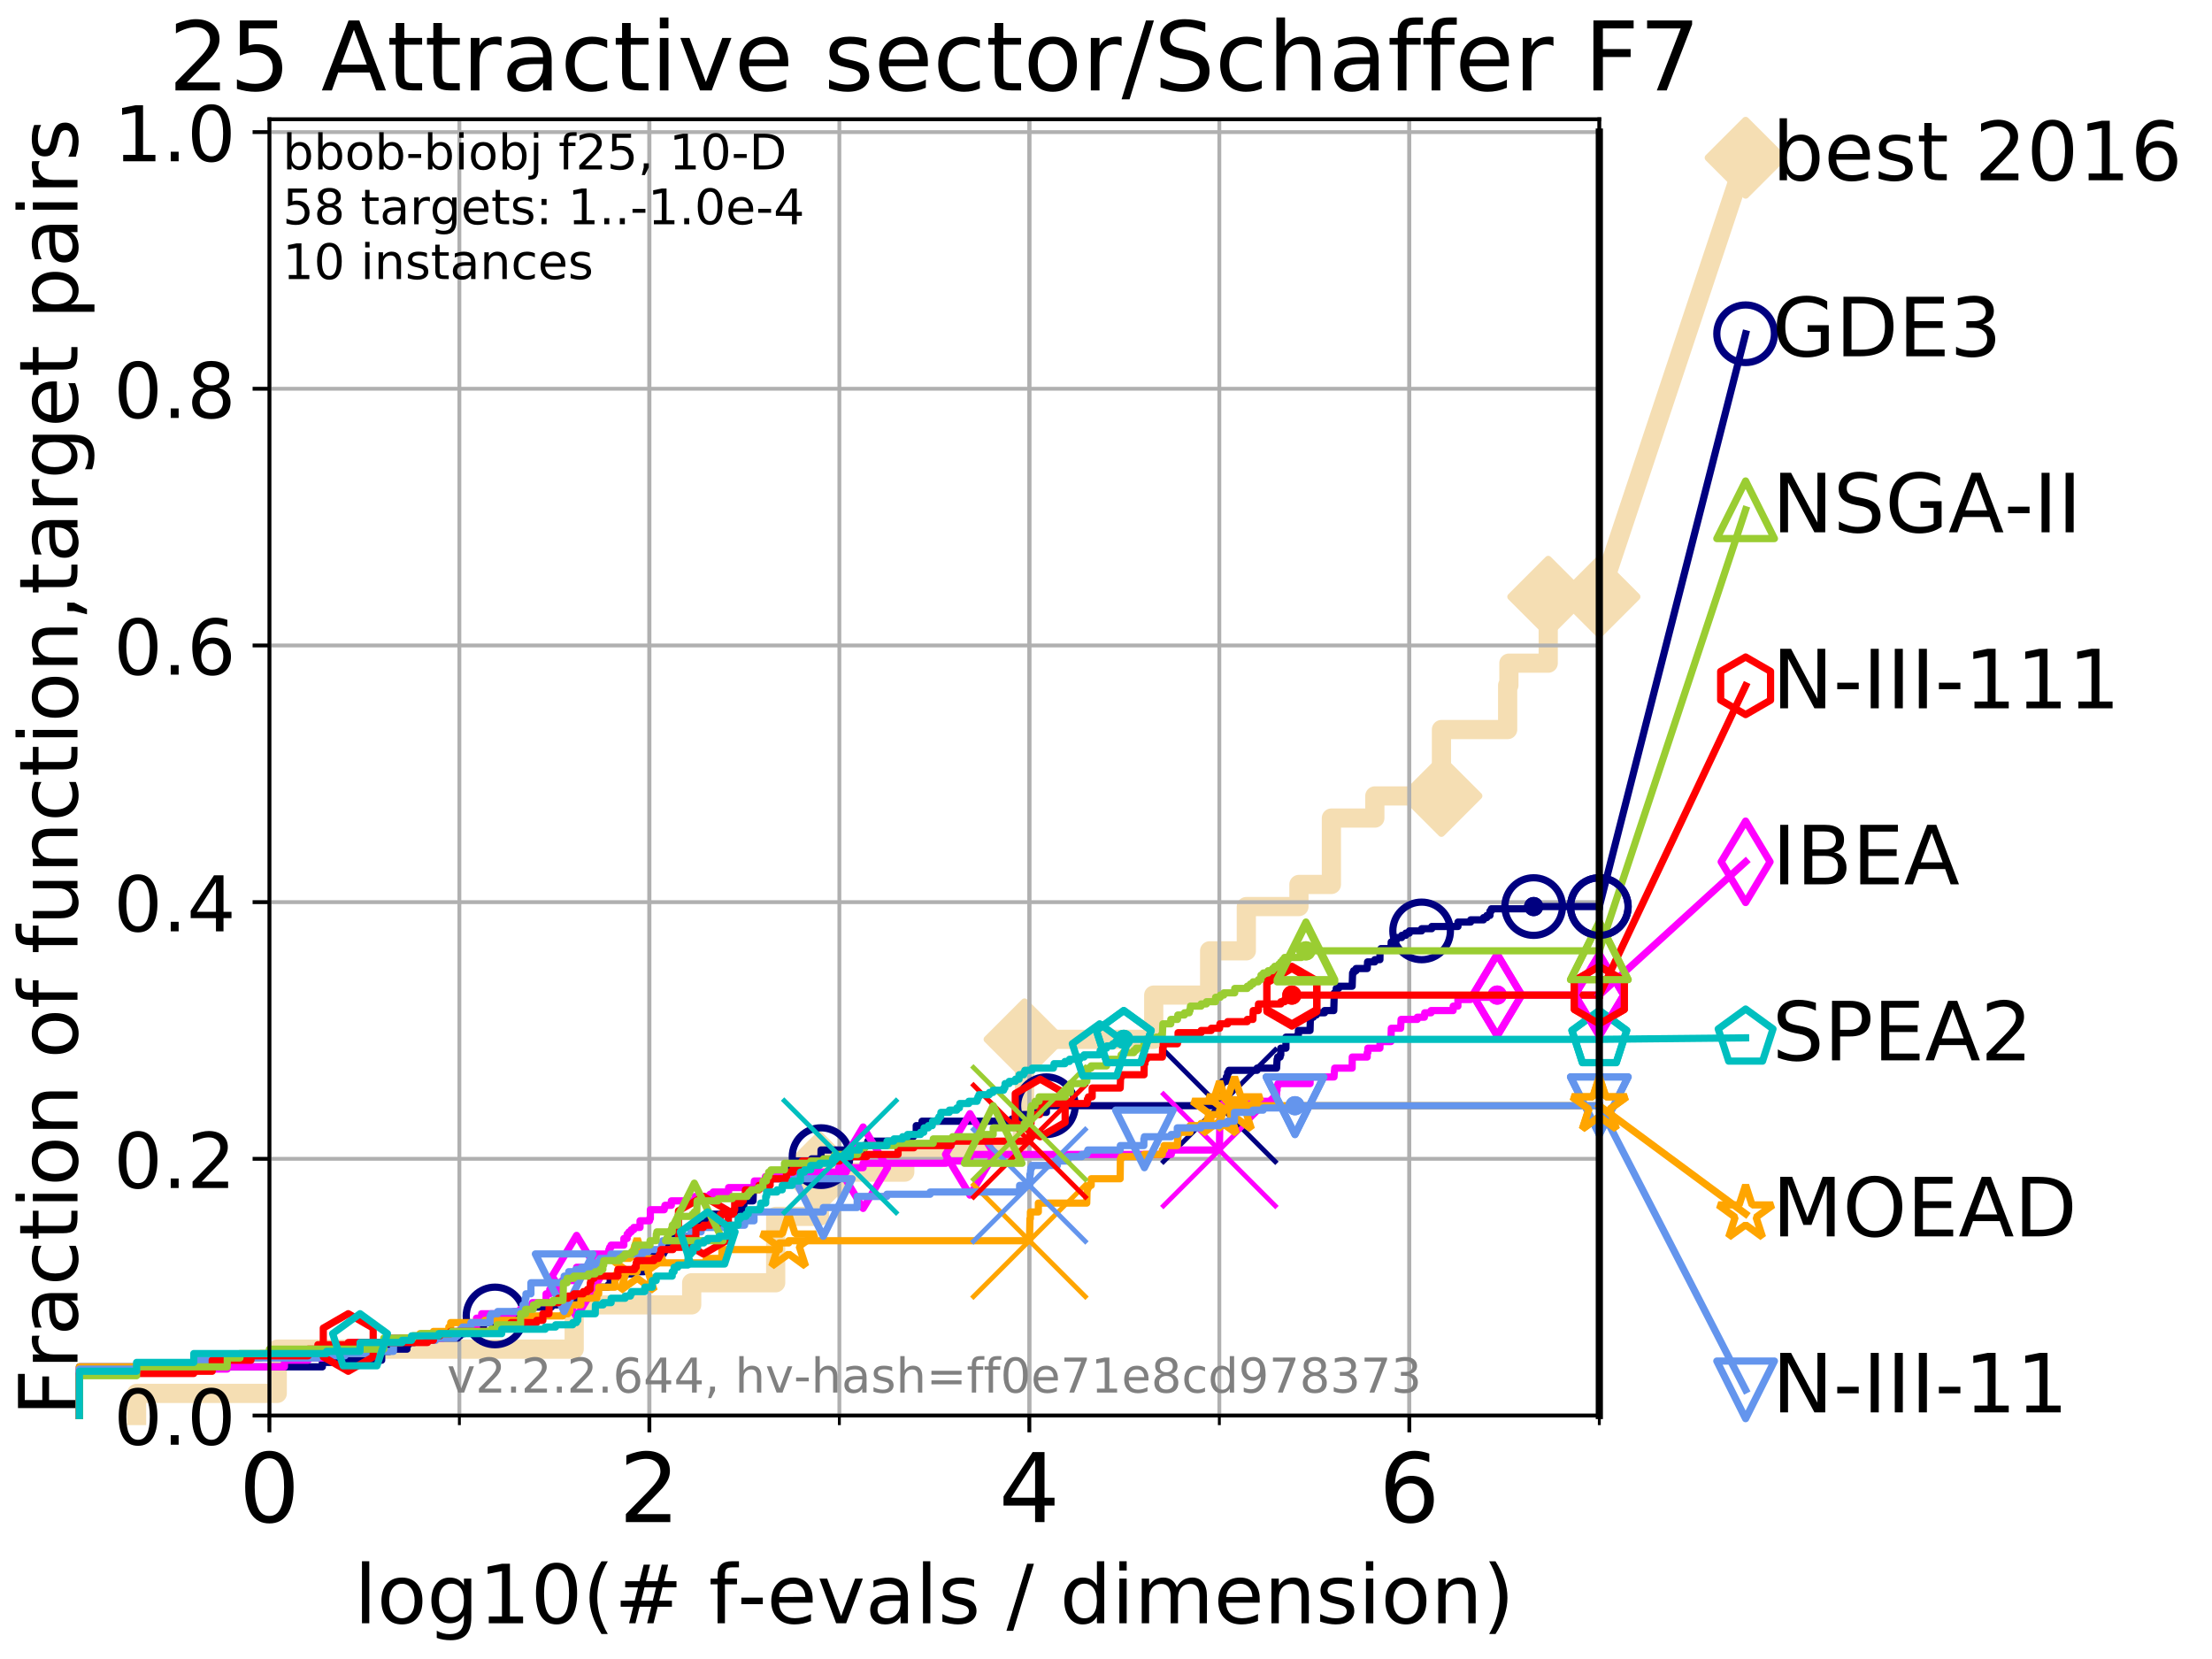 <?xml version="1.0" encoding="utf-8" standalone="no"?>
<!DOCTYPE svg PUBLIC "-//W3C//DTD SVG 1.1//EN"
  "http://www.w3.org/Graphics/SVG/1.1/DTD/svg11.dtd">
<!-- Created with matplotlib (http://matplotlib.org/) -->
<svg height="345.6pt" version="1.1" viewBox="0 0 460.8 345.6" width="460.8pt" xmlns="http://www.w3.org/2000/svg" xmlns:xlink="http://www.w3.org/1999/xlink">
 <defs>
  <style type="text/css">
*{stroke-linecap:butt;stroke-linejoin:round;}
  </style>
 </defs>
 <g id="figure_1">
  <g id="patch_1">
   <path d="M 0 345.6 
L 460.8 345.6 
L 460.8 0 
L 0 0 
z
" style="fill:#ffffff;"/>
  </g>
  <g id="axes_1">
   <g id="patch_2">
    <path d="M 56.12 294.88 
L 333.168 294.88 
L 333.168 24.84 
L 56.12 24.84 
z
" style="fill:#ffffff;"/>
   </g>
   <g id="line2d_1">
    <path d="M 28.456 294.88 
L 28.456 290.27 
L 57.758 290.27 
L 57.758 281.051 
L 119.613 281.051 
L 119.613 271.831 
L 144.091 271.831 
L 144.091 267.221 
L 161.589 267.221 
L 161.589 253.392 
L 170.709 253.392 
L 170.709 244.173 
L 188.48 244.173 
L 188.48 239.563 
L 212.972 239.563 
L 212.972 230.343 
L 213.429 230.343 
L 213.429 216.514 
L 240.34 216.514 
L 240.34 207.294 
L 251.988 207.294 
L 251.988 198.075 
L 259.631 198.075 
L 259.631 188.855 
L 270.591 188.855 
L 270.591 184.246 
L 277.354 184.246 
L 277.354 170.416 
L 286.403 170.416 
L 286.403 165.807 
L 300.279 165.807 
L 300.279 151.977 
L 314.071 151.977 
L 314.071 142.758 
L 314.331 142.758 
L 314.331 138.148 
L 322.523 138.148 
L 322.523 124.319 
L 333.168 124.319 
" style="fill:none;stroke:#f5deb3;stroke-linecap:square;stroke-width:4;"/>
   </g>
   <g id="line2d_2">
    <defs>
     <path d="M -0 7.778 
L 7.778 0 
L 0 -7.778 
L -7.778 -0 
z
" id="mba3a5763cd" style="stroke:#f5deb3;stroke-linejoin:miter;stroke-width:1.5;"/>
    </defs>
    <g>
     <use style="fill:#f5deb3;stroke:#f5deb3;stroke-linejoin:miter;stroke-width:1.5;" x="170.709" xlink:href="#mba3a5763cd" y="244.173"/>
     <use style="fill:#f5deb3;stroke:#f5deb3;stroke-linejoin:miter;stroke-width:1.5;" x="213.429" xlink:href="#mba3a5763cd" y="216.514"/>
     <use style="fill:#f5deb3;stroke:#f5deb3;stroke-linejoin:miter;stroke-width:1.5;" x="300.279" xlink:href="#mba3a5763cd" y="165.807"/>
     <use style="fill:#f5deb3;stroke:#f5deb3;stroke-linejoin:miter;stroke-width:1.5;" x="322.523" xlink:href="#mba3a5763cd" y="124.319"/>
     <use style="fill:#f5deb3;stroke:#f5deb3;stroke-linejoin:miter;stroke-width:1.5;" x="333.168" xlink:href="#mba3a5763cd" y="124.319"/>
    </g>
   </g>
   <g id="line2d_3">
    <path style="fill:none;stroke:#f5deb3;stroke-linecap:square;stroke-width:4;"/>
    <g/>
   </g>
   <g id="line2d_4">
    <path d="M 333.168 124.319 
L 363.643 32.861 
" style="fill:none;stroke:#f5deb3;stroke-linecap:square;stroke-width:4;"/>
    <g>
     <use style="fill:#f5deb3;stroke:#f5deb3;stroke-linejoin:miter;stroke-width:1.5;" x="333.168" xlink:href="#mba3a5763cd" y="124.319"/>
     <use style="fill:#f5deb3;stroke:#f5deb3;stroke-linejoin:miter;stroke-width:1.5;" x="363.643" xlink:href="#mba3a5763cd" y="32.861"/>
    </g>
   </g>
   <g id="matplotlib.axis_1">
    <g id="xtick_1">
     <g id="line2d_5">
      <path clip-path="url(#p9a3dabaac4)" d="M 56.12 294.88 
L 56.12 24.84 
" style="fill:none;stroke:#b0b0b0;stroke-linecap:square;stroke-width:0.8;"/>
     </g>
     <g id="line2d_6">
      <defs>
       <path d="M 0 0 
L 0 3.5 
" id="m311c433d62" style="stroke:#000000;stroke-width:0.8;"/>
      </defs>
      <g>
       <use style="stroke:#000000;stroke-width:0.8;" x="56.12" xlink:href="#m311c433d62" y="294.88"/>
      </g>
     </g>
     <g id="text_1">
      <!-- 0 -->
      <defs>
       <path d="M 31.781 66.406 
Q 24.172 66.406 20.328 58.906 
Q 16.5 51.422 16.5 36.375 
Q 16.5 21.391 20.328 13.891 
Q 24.172 6.391 31.781 6.391 
Q 39.453 6.391 43.281 13.891 
Q 47.125 21.391 47.125 36.375 
Q 47.125 51.422 43.281 58.906 
Q 39.453 66.406 31.781 66.406 
z
M 31.781 74.219 
Q 44.047 74.219 50.516 64.516 
Q 56.984 54.828 56.984 36.375 
Q 56.984 17.969 50.516 8.266 
Q 44.047 -1.422 31.781 -1.422 
Q 19.531 -1.422 13.062 8.266 
Q 6.594 17.969 6.594 36.375 
Q 6.594 54.828 13.062 64.516 
Q 19.531 74.219 31.781 74.219 
z
" id="DejaVuSans-30"/>
      </defs>
      <g transform="translate(49.758 317.077)scale(0.2 -0.2)">
       <use xlink:href="#DejaVuSans-30"/>
      </g>
     </g>
    </g>
    <g id="xtick_2">
     <g id="line2d_7">
      <path clip-path="url(#p9a3dabaac4)" d="M 135.277 294.88 
L 135.277 24.84 
" style="fill:none;stroke:#b0b0b0;stroke-linecap:square;stroke-width:0.8;"/>
     </g>
     <g id="line2d_8">
      <g>
       <use style="stroke:#000000;stroke-width:0.8;" x="135.277" xlink:href="#m311c433d62" y="294.88"/>
      </g>
     </g>
     <g id="text_2">
      <!-- 2 -->
      <defs>
       <path d="M 19.188 8.297 
L 53.609 8.297 
L 53.609 0 
L 7.328 0 
L 7.328 8.297 
Q 12.938 14.109 22.625 23.891 
Q 32.328 33.688 34.812 36.531 
Q 39.547 41.844 41.422 45.531 
Q 43.312 49.219 43.312 52.781 
Q 43.312 58.594 39.234 62.25 
Q 35.156 65.922 28.609 65.922 
Q 23.969 65.922 18.812 64.312 
Q 13.672 62.703 7.812 59.422 
L 7.812 69.391 
Q 13.766 71.781 18.938 73 
Q 24.125 74.219 28.422 74.219 
Q 39.75 74.219 46.484 68.547 
Q 53.219 62.891 53.219 53.422 
Q 53.219 48.922 51.531 44.891 
Q 49.859 40.875 45.406 35.406 
Q 44.188 33.984 37.641 27.219 
Q 31.109 20.453 19.188 8.297 
z
" id="DejaVuSans-32"/>
      </defs>
      <g transform="translate(128.914 317.077)scale(0.2 -0.2)">
       <use xlink:href="#DejaVuSans-32"/>
      </g>
     </g>
    </g>
    <g id="xtick_3">
     <g id="line2d_9">
      <path clip-path="url(#p9a3dabaac4)" d="M 214.433 294.88 
L 214.433 24.84 
" style="fill:none;stroke:#b0b0b0;stroke-linecap:square;stroke-width:0.8;"/>
     </g>
     <g id="line2d_10">
      <g>
       <use style="stroke:#000000;stroke-width:0.8;" x="214.433" xlink:href="#m311c433d62" y="294.88"/>
      </g>
     </g>
     <g id="text_3">
      <!-- 4 -->
      <defs>
       <path d="M 37.797 64.312 
L 12.891 25.391 
L 37.797 25.391 
z
M 35.203 72.906 
L 47.609 72.906 
L 47.609 25.391 
L 58.016 25.391 
L 58.016 17.188 
L 47.609 17.188 
L 47.609 0 
L 37.797 0 
L 37.797 17.188 
L 4.891 17.188 
L 4.891 26.703 
z
" id="DejaVuSans-34"/>
      </defs>
      <g transform="translate(208.071 317.077)scale(0.2 -0.2)">
       <use xlink:href="#DejaVuSans-34"/>
      </g>
     </g>
    </g>
    <g id="xtick_4">
     <g id="line2d_11">
      <path clip-path="url(#p9a3dabaac4)" d="M 293.59 294.88 
L 293.59 24.84 
" style="fill:none;stroke:#b0b0b0;stroke-linecap:square;stroke-width:0.8;"/>
     </g>
     <g id="line2d_12">
      <g>
       <use style="stroke:#000000;stroke-width:0.8;" x="293.59" xlink:href="#m311c433d62" y="294.88"/>
      </g>
     </g>
     <g id="text_4">
      <!-- 6 -->
      <defs>
       <path d="M 33.016 40.375 
Q 26.375 40.375 22.484 35.828 
Q 18.609 31.297 18.609 23.391 
Q 18.609 15.531 22.484 10.953 
Q 26.375 6.391 33.016 6.391 
Q 39.656 6.391 43.531 10.953 
Q 47.406 15.531 47.406 23.391 
Q 47.406 31.297 43.531 35.828 
Q 39.656 40.375 33.016 40.375 
z
M 52.594 71.297 
L 52.594 62.312 
Q 48.875 64.062 45.094 64.984 
Q 41.312 65.922 37.594 65.922 
Q 27.828 65.922 22.672 59.328 
Q 17.531 52.734 16.797 39.406 
Q 19.672 43.656 24.016 45.922 
Q 28.375 48.188 33.594 48.188 
Q 44.578 48.188 50.953 41.516 
Q 57.328 34.859 57.328 23.391 
Q 57.328 12.156 50.688 5.359 
Q 44.047 -1.422 33.016 -1.422 
Q 20.359 -1.422 13.672 8.266 
Q 6.984 17.969 6.984 36.375 
Q 6.984 53.656 15.188 63.938 
Q 23.391 74.219 37.203 74.219 
Q 40.922 74.219 44.703 73.484 
Q 48.484 72.75 52.594 71.297 
z
" id="DejaVuSans-36"/>
      </defs>
      <g transform="translate(287.227 317.077)scale(0.2 -0.2)">
       <use xlink:href="#DejaVuSans-36"/>
      </g>
     </g>
    </g>
    <g id="xtick_5">
     <g id="line2d_13">
      <path clip-path="url(#p9a3dabaac4)" d="M 56.12 294.88 
L 56.12 24.84 
" style="fill:none;stroke:#b0b0b0;stroke-linecap:square;stroke-width:0.8;"/>
     </g>
     <g id="line2d_14">
      <defs>
       <path d="M 0 0 
L 0 2 
" id="m4df3ca8059" style="stroke:#000000;stroke-width:0.6;"/>
      </defs>
      <g>
       <use style="stroke:#000000;stroke-width:0.6;" x="56.12" xlink:href="#m4df3ca8059" y="294.88"/>
      </g>
     </g>
    </g>
    <g id="xtick_6">
     <g id="line2d_15">
      <path clip-path="url(#p9a3dabaac4)" d="M 95.698 294.88 
L 95.698 24.84 
" style="fill:none;stroke:#b0b0b0;stroke-linecap:square;stroke-width:0.8;"/>
     </g>
     <g id="line2d_16">
      <g>
       <use style="stroke:#000000;stroke-width:0.6;" x="95.698" xlink:href="#m4df3ca8059" y="294.88"/>
      </g>
     </g>
    </g>
    <g id="xtick_7">
     <g id="line2d_17">
      <path clip-path="url(#p9a3dabaac4)" d="M 135.277 294.88 
L 135.277 24.84 
" style="fill:none;stroke:#b0b0b0;stroke-linecap:square;stroke-width:0.8;"/>
     </g>
     <g id="line2d_18">
      <g>
       <use style="stroke:#000000;stroke-width:0.6;" x="135.277" xlink:href="#m4df3ca8059" y="294.88"/>
      </g>
     </g>
    </g>
    <g id="xtick_8">
     <g id="line2d_19">
      <path clip-path="url(#p9a3dabaac4)" d="M 174.855 294.88 
L 174.855 24.84 
" style="fill:none;stroke:#b0b0b0;stroke-linecap:square;stroke-width:0.8;"/>
     </g>
     <g id="line2d_20">
      <g>
       <use style="stroke:#000000;stroke-width:0.6;" x="174.855" xlink:href="#m4df3ca8059" y="294.88"/>
      </g>
     </g>
    </g>
    <g id="xtick_9">
     <g id="line2d_21">
      <path clip-path="url(#p9a3dabaac4)" d="M 214.433 294.88 
L 214.433 24.84 
" style="fill:none;stroke:#b0b0b0;stroke-linecap:square;stroke-width:0.8;"/>
     </g>
     <g id="line2d_22">
      <g>
       <use style="stroke:#000000;stroke-width:0.6;" x="214.433" xlink:href="#m4df3ca8059" y="294.88"/>
      </g>
     </g>
    </g>
    <g id="xtick_10">
     <g id="line2d_23">
      <path clip-path="url(#p9a3dabaac4)" d="M 254.011 294.88 
L 254.011 24.84 
" style="fill:none;stroke:#b0b0b0;stroke-linecap:square;stroke-width:0.8;"/>
     </g>
     <g id="line2d_24">
      <g>
       <use style="stroke:#000000;stroke-width:0.6;" x="254.011" xlink:href="#m4df3ca8059" y="294.88"/>
      </g>
     </g>
    </g>
    <g id="xtick_11">
     <g id="line2d_25">
      <path clip-path="url(#p9a3dabaac4)" d="M 293.59 294.88 
L 293.59 24.84 
" style="fill:none;stroke:#b0b0b0;stroke-linecap:square;stroke-width:0.8;"/>
     </g>
     <g id="line2d_26">
      <g>
       <use style="stroke:#000000;stroke-width:0.6;" x="293.59" xlink:href="#m4df3ca8059" y="294.88"/>
      </g>
     </g>
    </g>
    <g id="xtick_12">
     <g id="line2d_27">
      <path clip-path="url(#p9a3dabaac4)" d="M 333.168 294.88 
L 333.168 24.84 
" style="fill:none;stroke:#b0b0b0;stroke-linecap:square;stroke-width:0.8;"/>
     </g>
     <g id="line2d_28">
      <g>
       <use style="stroke:#000000;stroke-width:0.6;" x="333.168" xlink:href="#m4df3ca8059" y="294.88"/>
      </g>
     </g>
    </g>
    <g id="text_5">
     <!-- log10(# f-evals / dimension) -->
     <defs>
      <path d="M 9.422 75.984 
L 18.406 75.984 
L 18.406 0 
L 9.422 0 
z
" id="DejaVuSans-6c"/>
      <path d="M 30.609 48.391 
Q 23.391 48.391 19.188 42.75 
Q 14.984 37.109 14.984 27.297 
Q 14.984 17.484 19.156 11.844 
Q 23.344 6.203 30.609 6.203 
Q 37.797 6.203 41.984 11.859 
Q 46.188 17.531 46.188 27.297 
Q 46.188 37.016 41.984 42.703 
Q 37.797 48.391 30.609 48.391 
z
M 30.609 56 
Q 42.328 56 49.016 48.375 
Q 55.719 40.766 55.719 27.297 
Q 55.719 13.875 49.016 6.219 
Q 42.328 -1.422 30.609 -1.422 
Q 18.844 -1.422 12.172 6.219 
Q 5.516 13.875 5.516 27.297 
Q 5.516 40.766 12.172 48.375 
Q 18.844 56 30.609 56 
z
" id="DejaVuSans-6f"/>
      <path d="M 45.406 27.984 
Q 45.406 37.75 41.375 43.109 
Q 37.359 48.484 30.078 48.484 
Q 22.859 48.484 18.828 43.109 
Q 14.797 37.75 14.797 27.984 
Q 14.797 18.266 18.828 12.891 
Q 22.859 7.516 30.078 7.516 
Q 37.359 7.516 41.375 12.891 
Q 45.406 18.266 45.406 27.984 
z
M 54.391 6.781 
Q 54.391 -7.172 48.188 -13.984 
Q 42 -20.797 29.203 -20.797 
Q 24.469 -20.797 20.266 -20.094 
Q 16.062 -19.391 12.109 -17.922 
L 12.109 -9.188 
Q 16.062 -11.328 19.922 -12.344 
Q 23.781 -13.375 27.781 -13.375 
Q 36.625 -13.375 41.016 -8.766 
Q 45.406 -4.156 45.406 5.172 
L 45.406 9.625 
Q 42.625 4.781 38.281 2.391 
Q 33.938 0 27.875 0 
Q 17.828 0 11.672 7.656 
Q 5.516 15.328 5.516 27.984 
Q 5.516 40.672 11.672 48.328 
Q 17.828 56 27.875 56 
Q 33.938 56 38.281 53.609 
Q 42.625 51.219 45.406 46.391 
L 45.406 54.688 
L 54.391 54.688 
z
" id="DejaVuSans-67"/>
      <path d="M 12.406 8.297 
L 28.516 8.297 
L 28.516 63.922 
L 10.984 60.406 
L 10.984 69.391 
L 28.422 72.906 
L 38.281 72.906 
L 38.281 8.297 
L 54.391 8.297 
L 54.391 0 
L 12.406 0 
z
" id="DejaVuSans-31"/>
      <path d="M 31 75.875 
Q 24.469 64.656 21.281 53.656 
Q 18.109 42.672 18.109 31.391 
Q 18.109 20.125 21.312 9.062 
Q 24.516 -2 31 -13.188 
L 23.188 -13.188 
Q 15.875 -1.703 12.234 9.375 
Q 8.594 20.453 8.594 31.391 
Q 8.594 42.281 12.203 53.312 
Q 15.828 64.359 23.188 75.875 
z
" id="DejaVuSans-28"/>
      <path d="M 51.125 44 
L 36.922 44 
L 32.812 27.688 
L 47.125 27.688 
z
M 43.797 71.781 
L 38.719 51.516 
L 52.984 51.516 
L 58.109 71.781 
L 65.922 71.781 
L 60.891 51.516 
L 76.125 51.516 
L 76.125 44 
L 58.984 44 
L 54.984 27.688 
L 70.516 27.688 
L 70.516 20.219 
L 53.078 20.219 
L 48 0 
L 40.188 0 
L 45.219 20.219 
L 30.906 20.219 
L 25.875 0 
L 18.016 0 
L 23.094 20.219 
L 7.719 20.219 
L 7.719 27.688 
L 24.906 27.688 
L 29 44 
L 13.281 44 
L 13.281 51.516 
L 30.906 51.516 
L 35.891 71.781 
z
" id="DejaVuSans-23"/>
      <path id="DejaVuSans-20"/>
      <path d="M 37.109 75.984 
L 37.109 68.5 
L 28.516 68.5 
Q 23.688 68.5 21.797 66.547 
Q 19.922 64.594 19.922 59.516 
L 19.922 54.688 
L 34.719 54.688 
L 34.719 47.703 
L 19.922 47.703 
L 19.922 0 
L 10.891 0 
L 10.891 47.703 
L 2.297 47.703 
L 2.297 54.688 
L 10.891 54.688 
L 10.891 58.5 
Q 10.891 67.625 15.141 71.797 
Q 19.391 75.984 28.609 75.984 
z
" id="DejaVuSans-66"/>
      <path d="M 4.891 31.391 
L 31.203 31.391 
L 31.203 23.391 
L 4.891 23.391 
z
" id="DejaVuSans-2d"/>
      <path d="M 56.203 29.594 
L 56.203 25.203 
L 14.891 25.203 
Q 15.484 15.922 20.484 11.062 
Q 25.484 6.203 34.422 6.203 
Q 39.594 6.203 44.453 7.469 
Q 49.312 8.734 54.109 11.281 
L 54.109 2.781 
Q 49.266 0.734 44.188 -0.344 
Q 39.109 -1.422 33.891 -1.422 
Q 20.797 -1.422 13.156 6.188 
Q 5.516 13.812 5.516 26.812 
Q 5.516 40.234 12.766 48.109 
Q 20.016 56 32.328 56 
Q 43.359 56 49.781 48.891 
Q 56.203 41.797 56.203 29.594 
z
M 47.219 32.234 
Q 47.125 39.594 43.094 43.984 
Q 39.062 48.391 32.422 48.391 
Q 24.906 48.391 20.391 44.141 
Q 15.875 39.891 15.188 32.172 
z
" id="DejaVuSans-65"/>
      <path d="M 2.984 54.688 
L 12.5 54.688 
L 29.594 8.797 
L 46.688 54.688 
L 56.203 54.688 
L 35.688 0 
L 23.484 0 
z
" id="DejaVuSans-76"/>
      <path d="M 34.281 27.484 
Q 23.391 27.484 19.188 25 
Q 14.984 22.516 14.984 16.5 
Q 14.984 11.719 18.141 8.906 
Q 21.297 6.109 26.703 6.109 
Q 34.188 6.109 38.703 11.406 
Q 43.219 16.703 43.219 25.484 
L 43.219 27.484 
z
M 52.203 31.203 
L 52.203 0 
L 43.219 0 
L 43.219 8.297 
Q 40.141 3.328 35.547 0.953 
Q 30.953 -1.422 24.312 -1.422 
Q 15.922 -1.422 10.953 3.297 
Q 6 8.016 6 15.922 
Q 6 25.141 12.172 29.828 
Q 18.359 34.516 30.609 34.516 
L 43.219 34.516 
L 43.219 35.406 
Q 43.219 41.609 39.141 45 
Q 35.062 48.391 27.688 48.391 
Q 23 48.391 18.547 47.266 
Q 14.109 46.141 10.016 43.891 
L 10.016 52.203 
Q 14.938 54.109 19.578 55.047 
Q 24.219 56 28.609 56 
Q 40.484 56 46.344 49.844 
Q 52.203 43.703 52.203 31.203 
z
" id="DejaVuSans-61"/>
      <path d="M 44.281 53.078 
L 44.281 44.578 
Q 40.484 46.531 36.375 47.5 
Q 32.281 48.484 27.875 48.484 
Q 21.188 48.484 17.844 46.438 
Q 14.5 44.391 14.5 40.281 
Q 14.5 37.156 16.891 35.375 
Q 19.281 33.594 26.516 31.984 
L 29.594 31.297 
Q 39.156 29.25 43.188 25.516 
Q 47.219 21.781 47.219 15.094 
Q 47.219 7.469 41.188 3.016 
Q 35.156 -1.422 24.609 -1.422 
Q 20.219 -1.422 15.453 -0.562 
Q 10.688 0.297 5.422 2 
L 5.422 11.281 
Q 10.406 8.688 15.234 7.391 
Q 20.062 6.109 24.812 6.109 
Q 31.156 6.109 34.562 8.281 
Q 37.984 10.453 37.984 14.406 
Q 37.984 18.062 35.516 20.016 
Q 33.062 21.969 24.703 23.781 
L 21.578 24.516 
Q 13.234 26.266 9.516 29.906 
Q 5.812 33.547 5.812 39.891 
Q 5.812 47.609 11.281 51.797 
Q 16.75 56 26.812 56 
Q 31.781 56 36.172 55.266 
Q 40.578 54.547 44.281 53.078 
z
" id="DejaVuSans-73"/>
      <path d="M 25.391 72.906 
L 33.688 72.906 
L 8.297 -9.281 
L 0 -9.281 
z
" id="DejaVuSans-2f"/>
      <path d="M 45.406 46.391 
L 45.406 75.984 
L 54.391 75.984 
L 54.391 0 
L 45.406 0 
L 45.406 8.203 
Q 42.578 3.328 38.25 0.953 
Q 33.938 -1.422 27.875 -1.422 
Q 17.969 -1.422 11.734 6.484 
Q 5.516 14.406 5.516 27.297 
Q 5.516 40.188 11.734 48.094 
Q 17.969 56 27.875 56 
Q 33.938 56 38.25 53.625 
Q 42.578 51.266 45.406 46.391 
z
M 14.797 27.297 
Q 14.797 17.391 18.875 11.75 
Q 22.953 6.109 30.078 6.109 
Q 37.203 6.109 41.297 11.75 
Q 45.406 17.391 45.406 27.297 
Q 45.406 37.203 41.297 42.844 
Q 37.203 48.484 30.078 48.484 
Q 22.953 48.484 18.875 42.844 
Q 14.797 37.203 14.797 27.297 
z
" id="DejaVuSans-64"/>
      <path d="M 9.422 54.688 
L 18.406 54.688 
L 18.406 0 
L 9.422 0 
z
M 9.422 75.984 
L 18.406 75.984 
L 18.406 64.594 
L 9.422 64.594 
z
" id="DejaVuSans-69"/>
      <path d="M 52 44.188 
Q 55.375 50.25 60.062 53.125 
Q 64.75 56 71.094 56 
Q 79.641 56 84.281 50.016 
Q 88.922 44.047 88.922 33.016 
L 88.922 0 
L 79.891 0 
L 79.891 32.719 
Q 79.891 40.578 77.094 44.375 
Q 74.312 48.188 68.609 48.188 
Q 61.625 48.188 57.562 43.547 
Q 53.516 38.922 53.516 30.906 
L 53.516 0 
L 44.484 0 
L 44.484 32.719 
Q 44.484 40.625 41.703 44.406 
Q 38.922 48.188 33.109 48.188 
Q 26.219 48.188 22.156 43.531 
Q 18.109 38.875 18.109 30.906 
L 18.109 0 
L 9.078 0 
L 9.078 54.688 
L 18.109 54.688 
L 18.109 46.188 
Q 21.188 51.219 25.484 53.609 
Q 29.781 56 35.688 56 
Q 41.656 56 45.828 52.969 
Q 50 49.953 52 44.188 
z
" id="DejaVuSans-6d"/>
      <path d="M 54.891 33.016 
L 54.891 0 
L 45.906 0 
L 45.906 32.719 
Q 45.906 40.484 42.875 44.328 
Q 39.844 48.188 33.797 48.188 
Q 26.516 48.188 22.312 43.547 
Q 18.109 38.922 18.109 30.906 
L 18.109 0 
L 9.078 0 
L 9.078 54.688 
L 18.109 54.688 
L 18.109 46.188 
Q 21.344 51.125 25.703 53.562 
Q 30.078 56 35.797 56 
Q 45.219 56 50.047 50.172 
Q 54.891 44.344 54.891 33.016 
z
" id="DejaVuSans-6e"/>
      <path d="M 8.016 75.875 
L 15.828 75.875 
Q 23.141 64.359 26.781 53.312 
Q 30.422 42.281 30.422 31.391 
Q 30.422 20.453 26.781 9.375 
Q 23.141 -1.703 15.828 -13.188 
L 8.016 -13.188 
Q 14.5 -2 17.703 9.062 
Q 20.906 20.125 20.906 31.391 
Q 20.906 42.672 17.703 53.656 
Q 14.5 64.656 8.016 75.875 
z
" id="DejaVuSans-29"/>
     </defs>
     <g transform="translate(73.803 338.154)scale(0.17 -0.17)">
      <use xlink:href="#DejaVuSans-6c"/>
      <use x="27.783" xlink:href="#DejaVuSans-6f"/>
      <use x="88.965" xlink:href="#DejaVuSans-67"/>
      <use x="152.441" xlink:href="#DejaVuSans-31"/>
      <use x="216.064" xlink:href="#DejaVuSans-30"/>
      <use x="279.688" xlink:href="#DejaVuSans-28"/>
      <use x="318.701" xlink:href="#DejaVuSans-23"/>
      <use x="402.49" xlink:href="#DejaVuSans-20"/>
      <use x="434.277" xlink:href="#DejaVuSans-66"/>
      <use x="469.404" xlink:href="#DejaVuSans-2d"/>
      <use x="505.488" xlink:href="#DejaVuSans-65"/>
      <use x="567.012" xlink:href="#DejaVuSans-76"/>
      <use x="626.191" xlink:href="#DejaVuSans-61"/>
      <use x="687.471" xlink:href="#DejaVuSans-6c"/>
      <use x="715.254" xlink:href="#DejaVuSans-73"/>
      <use x="767.354" xlink:href="#DejaVuSans-20"/>
      <use x="799.141" xlink:href="#DejaVuSans-2f"/>
      <use x="832.832" xlink:href="#DejaVuSans-20"/>
      <use x="864.619" xlink:href="#DejaVuSans-64"/>
      <use x="928.096" xlink:href="#DejaVuSans-69"/>
      <use x="955.879" xlink:href="#DejaVuSans-6d"/>
      <use x="1053.291" xlink:href="#DejaVuSans-65"/>
      <use x="1114.814" xlink:href="#DejaVuSans-6e"/>
      <use x="1178.193" xlink:href="#DejaVuSans-73"/>
      <use x="1230.293" xlink:href="#DejaVuSans-69"/>
      <use x="1258.076" xlink:href="#DejaVuSans-6f"/>
      <use x="1319.258" xlink:href="#DejaVuSans-6e"/>
      <use x="1382.637" xlink:href="#DejaVuSans-29"/>
     </g>
    </g>
   </g>
   <g id="matplotlib.axis_2">
    <g id="ytick_1">
     <g id="line2d_29">
      <path clip-path="url(#p9a3dabaac4)" d="M 56.12 294.88 
L 333.168 294.88 
" style="fill:none;stroke:#b0b0b0;stroke-linecap:square;stroke-width:0.8;"/>
     </g>
     <g id="line2d_30">
      <defs>
       <path d="M 0 0 
L -3.5 0 
" id="m38f1da7747" style="stroke:#000000;stroke-width:0.8;"/>
      </defs>
      <g>
       <use style="stroke:#000000;stroke-width:0.8;" x="56.12" xlink:href="#m38f1da7747" y="294.88"/>
      </g>
     </g>
     <g id="text_6">
      <!-- 0.0 -->
      <defs>
       <path d="M 10.688 12.406 
L 21 12.406 
L 21 0 
L 10.688 0 
z
" id="DejaVuSans-2e"/>
      </defs>
      <g transform="translate(23.675 300.959)scale(0.16 -0.16)">
       <use xlink:href="#DejaVuSans-30"/>
       <use x="63.623" xlink:href="#DejaVuSans-2e"/>
       <use x="95.41" xlink:href="#DejaVuSans-30"/>
      </g>
     </g>
    </g>
    <g id="ytick_2">
     <g id="line2d_31">
      <path clip-path="url(#p9a3dabaac4)" d="M 56.12 241.407 
L 333.168 241.407 
" style="fill:none;stroke:#b0b0b0;stroke-linecap:square;stroke-width:0.8;"/>
     </g>
     <g id="line2d_32">
      <g>
       <use style="stroke:#000000;stroke-width:0.8;" x="56.12" xlink:href="#m38f1da7747" y="241.407"/>
      </g>
     </g>
     <g id="text_7">
      <!-- 0.2 -->
      <g transform="translate(23.675 247.485)scale(0.16 -0.16)">
       <use xlink:href="#DejaVuSans-30"/>
       <use x="63.623" xlink:href="#DejaVuSans-2e"/>
       <use x="95.41" xlink:href="#DejaVuSans-32"/>
      </g>
     </g>
    </g>
    <g id="ytick_3">
     <g id="line2d_33">
      <path clip-path="url(#p9a3dabaac4)" d="M 56.12 187.933 
L 333.168 187.933 
" style="fill:none;stroke:#b0b0b0;stroke-linecap:square;stroke-width:0.8;"/>
     </g>
     <g id="line2d_34">
      <g>
       <use style="stroke:#000000;stroke-width:0.8;" x="56.12" xlink:href="#m38f1da7747" y="187.933"/>
      </g>
     </g>
     <g id="text_8">
      <!-- 0.4 -->
      <g transform="translate(23.675 194.012)scale(0.16 -0.16)">
       <use xlink:href="#DejaVuSans-30"/>
       <use x="63.623" xlink:href="#DejaVuSans-2e"/>
       <use x="95.41" xlink:href="#DejaVuSans-34"/>
      </g>
     </g>
    </g>
    <g id="ytick_4">
     <g id="line2d_35">
      <path clip-path="url(#p9a3dabaac4)" d="M 56.12 134.46 
L 333.168 134.46 
" style="fill:none;stroke:#b0b0b0;stroke-linecap:square;stroke-width:0.8;"/>
     </g>
     <g id="line2d_36">
      <g>
       <use style="stroke:#000000;stroke-width:0.8;" x="56.12" xlink:href="#m38f1da7747" y="134.46"/>
      </g>
     </g>
     <g id="text_9">
      <!-- 0.6 -->
      <g transform="translate(23.675 140.539)scale(0.16 -0.16)">
       <use xlink:href="#DejaVuSans-30"/>
       <use x="63.623" xlink:href="#DejaVuSans-2e"/>
       <use x="95.41" xlink:href="#DejaVuSans-36"/>
      </g>
     </g>
    </g>
    <g id="ytick_5">
     <g id="line2d_37">
      <path clip-path="url(#p9a3dabaac4)" d="M 56.12 80.987 
L 333.168 80.987 
" style="fill:none;stroke:#b0b0b0;stroke-linecap:square;stroke-width:0.8;"/>
     </g>
     <g id="line2d_38">
      <g>
       <use style="stroke:#000000;stroke-width:0.8;" x="56.12" xlink:href="#m38f1da7747" y="80.987"/>
      </g>
     </g>
     <g id="text_10">
      <!-- 0.8 -->
      <defs>
       <path d="M 31.781 34.625 
Q 24.75 34.625 20.719 30.859 
Q 16.703 27.094 16.703 20.516 
Q 16.703 13.922 20.719 10.156 
Q 24.75 6.391 31.781 6.391 
Q 38.812 6.391 42.859 10.172 
Q 46.922 13.969 46.922 20.516 
Q 46.922 27.094 42.891 30.859 
Q 38.875 34.625 31.781 34.625 
z
M 21.922 38.812 
Q 15.578 40.375 12.031 44.719 
Q 8.5 49.078 8.5 55.328 
Q 8.5 64.062 14.719 69.141 
Q 20.953 74.219 31.781 74.219 
Q 42.672 74.219 48.875 69.141 
Q 55.078 64.062 55.078 55.328 
Q 55.078 49.078 51.531 44.719 
Q 48 40.375 41.703 38.812 
Q 48.828 37.156 52.797 32.312 
Q 56.781 27.484 56.781 20.516 
Q 56.781 9.906 50.312 4.234 
Q 43.844 -1.422 31.781 -1.422 
Q 19.734 -1.422 13.25 4.234 
Q 6.781 9.906 6.781 20.516 
Q 6.781 27.484 10.781 32.312 
Q 14.797 37.156 21.922 38.812 
z
M 18.312 54.391 
Q 18.312 48.734 21.844 45.562 
Q 25.391 42.391 31.781 42.391 
Q 38.141 42.391 41.719 45.562 
Q 45.312 48.734 45.312 54.391 
Q 45.312 60.062 41.719 63.234 
Q 38.141 66.406 31.781 66.406 
Q 25.391 66.406 21.844 63.234 
Q 18.312 60.062 18.312 54.391 
z
" id="DejaVuSans-38"/>
      </defs>
      <g transform="translate(23.675 87.066)scale(0.16 -0.16)">
       <use xlink:href="#DejaVuSans-30"/>
       <use x="63.623" xlink:href="#DejaVuSans-2e"/>
       <use x="95.41" xlink:href="#DejaVuSans-38"/>
      </g>
     </g>
    </g>
    <g id="ytick_6">
     <g id="line2d_39">
      <path clip-path="url(#p9a3dabaac4)" d="M 56.12 27.514 
L 333.168 27.514 
" style="fill:none;stroke:#b0b0b0;stroke-linecap:square;stroke-width:0.8;"/>
     </g>
     <g id="line2d_40">
      <g>
       <use style="stroke:#000000;stroke-width:0.8;" x="56.12" xlink:href="#m38f1da7747" y="27.514"/>
      </g>
     </g>
     <g id="text_11">
      <!-- 1.0 -->
      <g transform="translate(23.675 33.592)scale(0.16 -0.16)">
       <use xlink:href="#DejaVuSans-31"/>
       <use x="63.623" xlink:href="#DejaVuSans-2e"/>
       <use x="95.41" xlink:href="#DejaVuSans-30"/>
      </g>
     </g>
    </g>
    <g id="text_12">
     <!-- Fraction of function,target pairs -->
     <defs>
      <path d="M 9.812 72.906 
L 51.703 72.906 
L 51.703 64.594 
L 19.672 64.594 
L 19.672 43.109 
L 48.578 43.109 
L 48.578 34.812 
L 19.672 34.812 
L 19.672 0 
L 9.812 0 
z
" id="DejaVuSans-46"/>
      <path d="M 41.109 46.297 
Q 39.594 47.172 37.812 47.578 
Q 36.031 48 33.891 48 
Q 26.266 48 22.188 43.047 
Q 18.109 38.094 18.109 28.812 
L 18.109 0 
L 9.078 0 
L 9.078 54.688 
L 18.109 54.688 
L 18.109 46.188 
Q 20.953 51.172 25.484 53.578 
Q 30.031 56 36.531 56 
Q 37.453 56 38.578 55.875 
Q 39.703 55.766 41.062 55.516 
z
" id="DejaVuSans-72"/>
      <path d="M 48.781 52.594 
L 48.781 44.188 
Q 44.969 46.297 41.141 47.344 
Q 37.312 48.391 33.406 48.391 
Q 24.656 48.391 19.812 42.844 
Q 14.984 37.312 14.984 27.297 
Q 14.984 17.281 19.812 11.734 
Q 24.656 6.203 33.406 6.203 
Q 37.312 6.203 41.141 7.25 
Q 44.969 8.297 48.781 10.406 
L 48.781 2.094 
Q 45.016 0.344 40.984 -0.531 
Q 36.969 -1.422 32.422 -1.422 
Q 20.062 -1.422 12.781 6.344 
Q 5.516 14.109 5.516 27.297 
Q 5.516 40.672 12.859 48.328 
Q 20.219 56 33.016 56 
Q 37.156 56 41.109 55.141 
Q 45.062 54.297 48.781 52.594 
z
" id="DejaVuSans-63"/>
      <path d="M 18.312 70.219 
L 18.312 54.688 
L 36.812 54.688 
L 36.812 47.703 
L 18.312 47.703 
L 18.312 18.016 
Q 18.312 11.328 20.141 9.422 
Q 21.969 7.516 27.594 7.516 
L 36.812 7.516 
L 36.812 0 
L 27.594 0 
Q 17.188 0 13.234 3.875 
Q 9.281 7.766 9.281 18.016 
L 9.281 47.703 
L 2.688 47.703 
L 2.688 54.688 
L 9.281 54.688 
L 9.281 70.219 
z
" id="DejaVuSans-74"/>
      <path d="M 8.5 21.578 
L 8.5 54.688 
L 17.484 54.688 
L 17.484 21.922 
Q 17.484 14.156 20.5 10.266 
Q 23.531 6.391 29.594 6.391 
Q 36.859 6.391 41.078 11.031 
Q 45.312 15.672 45.312 23.688 
L 45.312 54.688 
L 54.297 54.688 
L 54.297 0 
L 45.312 0 
L 45.312 8.406 
Q 42.047 3.422 37.719 1 
Q 33.406 -1.422 27.688 -1.422 
Q 18.266 -1.422 13.375 4.438 
Q 8.5 10.297 8.5 21.578 
z
M 31.109 56 
z
" id="DejaVuSans-75"/>
      <path d="M 11.719 12.406 
L 22.016 12.406 
L 22.016 4 
L 14.016 -11.625 
L 7.719 -11.625 
L 11.719 4 
z
" id="DejaVuSans-2c"/>
      <path d="M 18.109 8.203 
L 18.109 -20.797 
L 9.078 -20.797 
L 9.078 54.688 
L 18.109 54.688 
L 18.109 46.391 
Q 20.953 51.266 25.266 53.625 
Q 29.594 56 35.594 56 
Q 45.562 56 51.781 48.094 
Q 58.016 40.188 58.016 27.297 
Q 58.016 14.406 51.781 6.484 
Q 45.562 -1.422 35.594 -1.422 
Q 29.594 -1.422 25.266 0.953 
Q 20.953 3.328 18.109 8.203 
z
M 48.688 27.297 
Q 48.688 37.203 44.609 42.844 
Q 40.531 48.484 33.406 48.484 
Q 26.266 48.484 22.188 42.844 
Q 18.109 37.203 18.109 27.297 
Q 18.109 17.391 22.188 11.75 
Q 26.266 6.109 33.406 6.109 
Q 40.531 6.109 44.609 11.75 
Q 48.688 17.391 48.688 27.297 
z
" id="DejaVuSans-70"/>
     </defs>
     <g transform="translate(16.14 294.999)rotate(-90)scale(0.17 -0.17)">
      <use xlink:href="#DejaVuSans-46"/>
      <use x="57.41" xlink:href="#DejaVuSans-72"/>
      <use x="98.523" xlink:href="#DejaVuSans-61"/>
      <use x="159.803" xlink:href="#DejaVuSans-63"/>
      <use x="214.783" xlink:href="#DejaVuSans-74"/>
      <use x="253.992" xlink:href="#DejaVuSans-69"/>
      <use x="281.775" xlink:href="#DejaVuSans-6f"/>
      <use x="342.957" xlink:href="#DejaVuSans-6e"/>
      <use x="406.336" xlink:href="#DejaVuSans-20"/>
      <use x="438.123" xlink:href="#DejaVuSans-6f"/>
      <use x="499.305" xlink:href="#DejaVuSans-66"/>
      <use x="534.51" xlink:href="#DejaVuSans-20"/>
      <use x="566.297" xlink:href="#DejaVuSans-66"/>
      <use x="601.502" xlink:href="#DejaVuSans-75"/>
      <use x="664.881" xlink:href="#DejaVuSans-6e"/>
      <use x="728.26" xlink:href="#DejaVuSans-63"/>
      <use x="783.24" xlink:href="#DejaVuSans-74"/>
      <use x="822.449" xlink:href="#DejaVuSans-69"/>
      <use x="850.232" xlink:href="#DejaVuSans-6f"/>
      <use x="911.414" xlink:href="#DejaVuSans-6e"/>
      <use x="974.793" xlink:href="#DejaVuSans-2c"/>
      <use x="1006.58" xlink:href="#DejaVuSans-74"/>
      <use x="1045.789" xlink:href="#DejaVuSans-61"/>
      <use x="1107.068" xlink:href="#DejaVuSans-72"/>
      <use x="1148.166" xlink:href="#DejaVuSans-67"/>
      <use x="1211.643" xlink:href="#DejaVuSans-65"/>
      <use x="1273.166" xlink:href="#DejaVuSans-74"/>
      <use x="1312.375" xlink:href="#DejaVuSans-20"/>
      <use x="1344.162" xlink:href="#DejaVuSans-70"/>
      <use x="1407.639" xlink:href="#DejaVuSans-61"/>
      <use x="1468.918" xlink:href="#DejaVuSans-69"/>
      <use x="1496.701" xlink:href="#DejaVuSans-72"/>
      <use x="1537.814" xlink:href="#DejaVuSans-73"/>
     </g>
    </g>
   </g>
   <g id="line2d_41">
    <defs>
     <path d="M 0 1.5 
C 0.398 1.5 0.779 1.342 1.061 1.061 
C 1.342 0.779 1.5 0.398 1.5 0 
C 1.5 -0.398 1.342 -0.779 1.061 -1.061 
C 0.779 -1.342 0.398 -1.5 0 -1.5 
C -0.398 -1.5 -0.779 -1.342 -1.061 -1.061 
C -1.342 -0.779 -1.5 -0.398 -1.5 0 
C -1.5 0.398 -1.342 0.779 -1.061 1.061 
C -0.779 1.342 -0.398 1.5 0 1.5 
z
" id="md37f7c8927" style="stroke:#f5deb3;"/>
    </defs>
    <g>
     <use style="fill:#f5deb3;stroke:#f5deb3;" x="322.523" xlink:href="#md37f7c8927" y="124.319"/>
     <use style="fill:#f5deb3;stroke:#f5deb3;" x="322.523" xlink:href="#md37f7c8927" y="124.319"/>
    </g>
   </g>
   <g id="line2d_42">
    <defs>
     <path d="M 0 1.5 
C 0.398 1.5 0.779 1.342 1.061 1.061 
C 1.342 0.779 1.5 0.398 1.5 0 
C 1.5 -0.398 1.342 -0.779 1.061 -1.061 
C 0.779 -1.342 0.398 -1.5 0 -1.5 
C -0.398 -1.5 -0.779 -1.342 -1.061 -1.061 
C -1.342 -0.779 -1.5 -0.398 -1.5 0 
C -1.5 0.398 -1.342 0.779 -1.061 1.061 
C -0.779 1.342 -0.398 1.5 0 1.5 
z
" id="m414ace863f" style="stroke:#000080;"/>
    </defs>
    <g>
     <use style="fill:#000080;stroke:#000080;" x="319.49" xlink:href="#m414ace863f" y="188.855"/>
     <use style="fill:#000080;stroke:#000080;" x="319.49" xlink:href="#m414ace863f" y="188.855"/>
    </g>
   </g>
   <g id="line2d_43">
    <path d="M 16.542 294.88 
L 16.542 284.739 
L 67.153 284.739 
L 67.153 283.817 
L 68.873 283.817 
L 68.873 283.356 
L 79.513 283.356 
L 79.513 281.512 
L 81.192 281.512 
L 81.192 281.051 
L 84.786 281.051 
L 84.786 280.129 
L 85.107 280.129 
L 85.107 279.668 
L 86.335 279.668 
L 86.335 279.207 
L 88.815 279.207 
L 88.815 278.746 
L 95.351 278.746 
L 95.351 278.285 
L 95.869 278.285 
L 95.869 277.824 
L 96.7 277.824 
L 96.7 277.363 
L 98.249 277.363 
L 98.249 276.902 
L 99.116 276.902 
L 99.116 276.441 
L 100.729 276.441 
L 100.729 275.519 
L 103.12 275.519 
L 103.12 274.136 
L 107.868 274.136 
L 107.868 273.675 
L 108.856 273.675 
L 108.856 272.753 
L 109.406 272.753 
L 109.406 272.292 
L 114.866 272.292 
L 114.866 271.831 
L 116.063 271.831 
L 116.063 270.909 
L 117.811 270.909 
L 117.811 270.448 
L 121.008 270.448 
L 121.008 269.987 
L 122.768 269.987 
L 122.768 269.526 
L 123.465 269.526 
L 123.465 269.065 
L 124.364 269.065 
L 124.364 268.143 
L 126.696 268.143 
L 126.696 267.682 
L 127.115 267.682 
L 127.115 266.299 
L 127.977 266.299 
L 127.977 265.838 
L 128.648 265.838 
L 128.648 265.378 
L 131.612 265.378 
L 131.612 264.917 
L 134.14 264.917 
L 134.14 264.456 
L 134.341 264.456 
L 134.341 262.612 
L 135.345 262.612 
L 135.345 262.151 
L 135.566 262.151 
L 135.566 261.69 
L 136.805 261.69 
L 136.805 261.229 
L 138.209 261.229 
L 138.209 260.768 
L 138.468 260.768 
L 138.468 258.924 
L 139.97 258.924 
L 139.97 257.541 
L 144.326 257.541 
L 144.387 255.236 
L 144.984 255.236 
L 144.984 254.775 
L 147.353 254.775 
L 147.353 253.853 
L 148.062 253.853 
L 148.062 252.931 
L 152.457 252.931 
L 152.457 252.47 
L 153.139 252.47 
L 153.139 252.009 
L 154.95 252.009 
L 154.95 250.165 
L 156.869 250.165 
L 156.957 247.399 
L 159.816 247.399 
L 159.816 246.477 
L 160.308 246.477 
L 160.308 246.016 
L 160.48 246.016 
L 160.48 245.556 
L 162.332 245.556 
L 162.442 244.173 
L 164.321 244.173 
L 164.431 242.79 
L 165.815 242.79 
L 165.815 241.868 
L 169.084 241.868 
L 169.084 241.407 
L 171.011 241.407 
L 171.041 239.563 
L 179.906 239.563 
L 179.906 238.641 
L 180.777 238.641 
L 180.777 237.719 
L 189.652 237.719 
L 189.652 236.797 
L 190.259 236.797 
L 190.259 236.336 
L 190.866 236.336 
L 190.866 234.492 
L 192.07 234.492 
L 192.07 233.57 
L 210.787 233.57 
L 210.787 233.109 
L 212.36 233.109 
L 212.36 232.187 
L 215.392 232.187 
L 215.392 231.726 
L 217.988 231.726 
L 217.988 230.343 
L 254.079 230.343 
L 254.134 228.038 
L 254.234 228.038 
L 254.241 227.116 
L 254.413 227.116 
L 254.473 225.734 
L 254.746 225.734 
L 254.746 225.273 
L 255.471 225.273 
L 255.471 224.351 
L 255.739 224.351 
L 255.739 223.429 
L 256.005 223.429 
L 256.005 222.968 
L 261.873 222.968 
L 261.873 222.507 
L 265.939 222.507 
L 266.041 220.663 
L 266.158 220.663 
L 266.158 220.202 
L 266.671 220.202 
L 266.671 219.741 
L 266.811 219.741 
L 266.811 218.358 
L 267.887 218.358 
L 267.887 216.053 
L 270.302 216.053 
L 270.302 215.592 
L 270.479 215.592 
L 270.479 214.67 
L 272.904 214.67 
L 272.97 212.365 
L 273.05 212.365 
L 273.05 211.904 
L 273.586 211.904 
L 273.586 211.443 
L 274.227 211.443 
L 274.227 210.982 
L 275.933 210.982 
L 275.933 210.521 
L 277.846 210.521 
L 277.957 206.833 
L 278.36 206.833 
L 278.36 205.912 
L 278.849 205.912 
L 278.849 205.451 
L 281.682 205.451 
L 281.769 202.685 
L 281.978 202.685 
L 281.978 202.224 
L 282.487 202.224 
L 282.487 201.763 
L 284.823 201.763 
L 284.887 200.38 
L 286.395 200.38 
L 286.395 199.919 
L 287.463 199.919 
L 287.491 198.075 
L 287.675 198.075 
L 287.675 197.614 
L 289.765 197.614 
L 289.813 196.231 
L 290.266 196.231 
L 290.266 195.77 
L 290.957 195.77 
L 290.957 195.309 
L 292.012 195.309 
L 292.012 194.848 
L 292.852 194.848 
L 292.852 194.387 
L 293.598 194.387 
L 293.598 193.926 
L 296.151 193.926 
L 296.151 193.465 
L 298.261 193.465 
L 298.261 193.004 
L 303.719 193.004 
L 303.719 192.082 
L 306.365 192.082 
L 306.365 191.621 
L 309.048 191.621 
L 309.048 191.16 
L 309.734 191.16 
L 309.734 190.699 
L 310.393 190.699 
L 310.393 189.777 
L 310.68 189.777 
L 310.68 189.316 
L 319.49 189.316 
L 319.49 188.855 
L 333.168 188.855 
L 333.168 188.855 
" style="fill:none;stroke:#000080;stroke-linecap:square;stroke-width:1.5;"/>
   </g>
   <g id="line2d_44">
    <defs>
     <path d="M 0 6 
C 1.591 6 3.117 5.368 4.243 4.243 
C 5.368 3.117 6 1.591 6 0 
C 6 -1.591 5.368 -3.117 4.243 -4.243 
C 3.117 -5.368 1.591 -6 0 -6 
C -1.591 -6 -3.117 -5.368 -4.243 -4.243 
C -5.368 -3.117 -6 -1.591 -6 0 
C -6 1.591 -5.368 3.117 -4.243 4.243 
C -3.117 5.368 -1.591 6 0 6 
z
" id="m500bb47603" style="stroke:#000080;stroke-width:1.5;"/>
    </defs>
    <g>
     <use style="fill-opacity:0;stroke:#000080;stroke-width:1.5;" x="103.12" xlink:href="#m500bb47603" y="274.136"/>
     <use style="fill-opacity:0;stroke:#000080;stroke-width:1.5;" x="171.041" xlink:href="#m500bb47603" y="240.946"/>
     <use style="fill-opacity:0;stroke:#000080;stroke-width:1.5;" x="217.988" xlink:href="#m500bb47603" y="230.343"/>
     <use style="fill-opacity:0;stroke:#000080;stroke-width:1.5;" x="296.151" xlink:href="#m500bb47603" y="193.926"/>
     <use style="fill-opacity:0;stroke:#000080;stroke-width:1.5;" x="319.49" xlink:href="#m500bb47603" y="188.855"/>
     <use style="fill-opacity:0;stroke:#000080;stroke-width:1.5;" x="333.168" xlink:href="#m500bb47603" y="188.855"/>
    </g>
   </g>
   <g id="line2d_45">
    <path style="fill:none;stroke:#000080;stroke-linecap:square;stroke-width:1.5;"/>
    <g/>
   </g>
   <g id="line2d_46">
    <path clip-path="url(#p9a3dabaac4)" d="M 254.011 230.343 
" style="fill:none;stroke:#000080;stroke-linecap:square;stroke-width:1.5;"/>
    <defs>
     <path d="M -12 12 
L 12 -12 
M -12 -12 
L 12 12 
" id="ma834f88b84" style="stroke:#000080;"/>
    </defs>
    <g clip-path="url(#p9a3dabaac4)">
     <use style="fill:#000080;stroke:#000080;" x="254.011" xlink:href="#ma834f88b84" y="230.343"/>
    </g>
   </g>
   <g id="line2d_47">
    <defs>
     <path d="M 0 1.5 
C 0.398 1.5 0.779 1.342 1.061 1.061 
C 1.342 0.779 1.5 0.398 1.5 0 
C 1.5 -0.398 1.342 -0.779 1.061 -1.061 
C 0.779 -1.342 0.398 -1.5 0 -1.5 
C -0.398 -1.5 -0.779 -1.342 -1.061 -1.061 
C -1.342 -0.779 -1.5 -0.398 -1.5 0 
C -1.5 0.398 -1.342 0.779 -1.061 1.061 
C -0.779 1.342 -0.398 1.5 0 1.5 
z
" id="m01eeaf0d60" style="stroke:#ff00ff;"/>
    </defs>
    <g>
     <use style="fill:#ff00ff;stroke:#ff00ff;" x="311.9" xlink:href="#m01eeaf0d60" y="207.294"/>
     <use style="fill:#ff00ff;stroke:#ff00ff;" x="311.9" xlink:href="#m01eeaf0d60" y="207.294"/>
    </g>
   </g>
   <g id="line2d_48">
    <path d="M 16.542 294.88 
L 16.542 285.199 
L 47.34 285.199 
L 47.34 284.739 
L 59.254 284.739 
L 59.254 283.356 
L 64.199 283.356 
L 64.199 282.895 
L 68.034 282.895 
L 68.034 281.973 
L 71.87 281.973 
L 71.87 281.051 
L 73.193 281.051 
L 73.193 279.668 
L 81.192 279.668 
L 81.192 278.746 
L 92.287 278.746 
L 92.287 277.824 
L 95.175 277.824 
L 95.175 277.363 
L 97.021 277.363 
L 97.021 276.902 
L 99.257 276.902 
L 99.257 274.597 
L 100.34 274.597 
L 100.34 273.675 
L 107 273.675 
L 107 273.214 
L 108.369 273.214 
L 108.369 272.753 
L 109.713 272.753 
L 109.713 272.292 
L 110.675 272.292 
L 110.675 271.831 
L 110.889 271.831 
L 110.889 271.37 
L 113.76 271.37 
L 113.76 269.526 
L 114.525 269.526 
L 114.525 268.604 
L 115.201 268.604 
L 115.201 268.143 
L 115.583 268.143 
L 115.637 267.221 
L 117.133 267.221 
L 117.133 266.76 
L 119.74 266.76 
L 119.825 265.838 
L 120.118 265.838 
L 120.118 263.995 
L 122.839 263.995 
L 122.839 263.534 
L 123.19 263.534 
L 123.19 263.073 
L 123.431 263.073 
L 123.431 261.69 
L 123.601 261.69 
L 123.601 261.229 
L 126.724 261.229 
L 126.724 260.768 
L 126.837 260.768 
L 126.837 260.307 
L 127.004 260.307 
L 127.004 259.846 
L 127.28 259.846 
L 127.28 259.385 
L 129.961 259.385 
L 129.961 258.002 
L 130.65 258.002 
L 130.65 257.08 
L 131.028 257.08 
L 131.028 256.619 
L 131.505 256.619 
L 131.505 256.158 
L 132.032 256.158 
L 132.032 255.697 
L 133.331 255.697 
L 133.331 254.314 
L 135.311 254.314 
L 135.311 253.853 
L 135.482 253.853 
L 135.482 252.009 
L 138.367 252.009 
L 138.367 251.548 
L 138.525 251.548 
L 138.525 251.087 
L 139.852 251.087 
L 139.852 250.165 
L 144.817 250.165 
L 144.817 249.243 
L 147.923 249.243 
L 147.923 248.782 
L 148.561 248.782 
L 148.561 248.321 
L 151.78 248.321 
L 151.78 247.399 
L 157.049 247.399 
L 157.15 246.016 
L 159.454 246.016 
L 159.454 245.095 
L 163.628 245.095 
L 163.628 244.634 
L 169.827 244.634 
L 169.827 244.173 
L 176.275 244.173 
L 176.275 243.251 
L 179.803 243.251 
L 179.803 242.329 
L 197.09 242.329 
L 197.09 241.868 
L 201.726 241.868 
L 201.726 241.407 
L 202.059 241.407 
L 202.059 240.485 
L 243.998 240.485 
L 243.998 239.563 
L 254.021 239.563 
L 254.116 233.57 
L 254.14 233.57 
L 254.24 231.265 
L 254.628 231.265 
L 254.628 230.343 
L 254.814 230.343 
L 254.814 229.882 
L 261.639 229.882 
L 261.639 229.421 
L 265.929 229.421 
L 265.935 227.116 
L 266.041 227.116 
L 266.041 226.195 
L 266.237 226.195 
L 266.237 225.734 
L 272.917 225.734 
L 272.939 224.351 
L 277.898 224.351 
L 277.997 222.968 
L 278.045 222.968 
L 278.045 222.507 
L 281.678 222.507 
L 281.702 220.202 
L 284.812 220.202 
L 284.813 219.28 
L 284.947 219.28 
L 284.947 218.358 
L 287.462 218.358 
L 287.493 216.975 
L 289.757 216.975 
L 289.833 214.209 
L 291.781 214.209 
L 291.871 212.365 
L 295.25 212.365 
L 295.25 211.904 
L 296.726 211.904 
L 296.793 210.982 
L 298.118 210.982 
L 298.118 210.521 
L 302.712 210.521 
L 302.725 209.599 
L 303.707 209.599 
L 303.707 208.216 
L 306.355 208.216 
L 306.355 207.755 
L 311.9 207.755 
L 311.9 207.294 
L 333.168 207.294 
L 333.168 207.294 
" style="fill:none;stroke:#ff00ff;stroke-linecap:square;stroke-width:1.5;"/>
   </g>
   <g id="line2d_49">
    <defs>
     <path d="M -0 8.485 
L 5.091 0 
L 0 -8.485 
L -5.091 -0 
z
" id="m91394d8f2a" style="stroke:#ff00ff;stroke-linejoin:miter;stroke-width:1.5;"/>
    </defs>
    <g>
     <use style="fill-opacity:0;stroke:#ff00ff;stroke-linejoin:miter;stroke-width:1.5;" x="120.118" xlink:href="#m91394d8f2a" y="265.838"/>
     <use style="fill-opacity:0;stroke:#ff00ff;stroke-linejoin:miter;stroke-width:1.5;" x="179.803" xlink:href="#m91394d8f2a" y="243.251"/>
     <use style="fill-opacity:0;stroke:#ff00ff;stroke-linejoin:miter;stroke-width:1.5;" x="202.059" xlink:href="#m91394d8f2a" y="240.485"/>
     <use style="fill-opacity:0;stroke:#ff00ff;stroke-linejoin:miter;stroke-width:1.5;" x="311.9" xlink:href="#m91394d8f2a" y="207.294"/>
     <use style="fill-opacity:0;stroke:#ff00ff;stroke-linejoin:miter;stroke-width:1.5;" x="311.9" xlink:href="#m91394d8f2a" y="207.294"/>
     <use style="fill-opacity:0;stroke:#ff00ff;stroke-linejoin:miter;stroke-width:1.5;" x="333.168" xlink:href="#m91394d8f2a" y="207.294"/>
    </g>
   </g>
   <g id="line2d_50">
    <path style="fill:none;stroke:#ff00ff;stroke-linecap:square;stroke-width:1.5;"/>
    <g/>
   </g>
   <g id="line2d_51">
    <path clip-path="url(#p9a3dabaac4)" d="M 254.013 239.563 
" style="fill:none;stroke:#ff00ff;stroke-linecap:square;stroke-width:1.5;"/>
    <defs>
     <path d="M -12 12 
L 12 -12 
M -12 -12 
L 12 12 
" id="m8f6da78879" style="stroke:#ff00ff;"/>
    </defs>
    <g clip-path="url(#p9a3dabaac4)">
     <use style="fill:#ff00ff;stroke:#ff00ff;" x="254.013" xlink:href="#m8f6da78879" y="239.563"/>
    </g>
   </g>
   <g id="line2d_52">
    <defs>
     <path d="M 0 1.5 
C 0.398 1.5 0.779 1.342 1.061 1.061 
C 1.342 0.779 1.5 0.398 1.5 0 
C 1.5 -0.398 1.342 -0.779 1.061 -1.061 
C 0.779 -1.342 0.398 -1.5 0 -1.5 
C -0.398 -1.5 -0.779 -1.342 -1.061 -1.061 
C -1.342 -0.779 -1.5 -0.398 -1.5 0 
C -1.5 0.398 -1.342 0.779 -1.061 1.061 
C -0.779 1.342 -0.398 1.5 0 1.5 
z
" id="md075319f66" style="stroke:#ffa500;"/>
    </defs>
    <g>
     <use style="fill:#ffa500;stroke:#ffa500;" x="257.167" xlink:href="#md075319f66" y="230.343"/>
     <use style="fill:#ffa500;stroke:#ffa500;" x="257.167" xlink:href="#md075319f66" y="230.343"/>
    </g>
   </g>
   <g id="line2d_53">
    <path d="M 16.542 294.88 
L 16.542 284.739 
L 28.456 284.739 
L 28.456 284.278 
L 44.206 284.278 
L 44.206 283.817 
L 47.34 283.817 
L 47.34 282.895 
L 54.309 282.895 
L 54.309 281.973 
L 76.642 281.973 
L 76.642 281.051 
L 77.653 281.051 
L 77.653 279.668 
L 83.437 279.668 
L 83.437 278.746 
L 86.036 278.746 
L 86.036 278.285 
L 87.482 278.285 
L 87.482 277.824 
L 90.289 277.824 
L 90.289 277.363 
L 93.501 277.363 
L 93.501 276.441 
L 93.887 276.441 
L 93.887 275.519 
L 100.984 275.519 
L 100.984 275.058 
L 110.015 275.058 
L 110.015 274.136 
L 117.232 274.136 
L 117.232 273.675 
L 118.326 273.675 
L 118.326 273.214 
L 118.69 273.214 
L 118.69 271.831 
L 121.008 271.831 
L 121.008 270.448 
L 124.331 270.448 
L 124.331 269.526 
L 124.717 269.526 
L 124.717 268.143 
L 128.082 268.143 
L 128.082 266.299 
L 128.419 266.299 
L 128.419 265.378 
L 128.597 265.378 
L 128.597 264.917 
L 132.744 264.917 
L 132.744 263.995 
L 134.771 263.995 
L 134.771 263.073 
L 147.139 263.073 
L 147.139 262.151 
L 150.382 262.151 
L 150.382 260.307 
L 162.35 260.307 
L 162.35 258.924 
L 164.302 258.924 
L 164.302 258.463 
L 214.467 258.463 
L 214.558 253.853 
L 214.646 253.853 
L 214.649 252.47 
L 216.307 252.47 
L 216.309 250.626 
L 226.389 250.626 
L 226.461 247.86 
L 226.565 247.86 
L 226.565 247.399 
L 226.768 247.399 
L 226.768 246.938 
L 227.316 246.938 
L 227.317 245.556 
L 233.347 245.556 
L 233.396 241.407 
L 233.603 241.407 
L 233.603 240.946 
L 238.293 240.946 
L 238.293 240.485 
L 242.127 240.485 
L 242.127 239.563 
L 242.498 239.563 
L 242.498 238.641 
L 245.255 238.641 
L 245.311 237.258 
L 245.38 237.258 
L 245.38 236.336 
L 245.567 236.336 
L 245.567 235.875 
L 247.903 235.875 
L 247.909 234.492 
L 250.197 234.492 
L 250.197 234.031 
L 252.219 234.031 
L 252.304 232.187 
L 254.034 232.187 
L 254.064 231.265 
L 255.67 231.265 
L 255.67 230.804 
L 257.167 230.804 
L 257.167 230.343 
L 333.168 230.343 
L 333.168 230.343 
" style="fill:none;stroke:#ffa500;stroke-linecap:square;stroke-width:1.5;"/>
   </g>
   <g id="line2d_54">
    <defs>
     <path d="M 0 -6 
L -1.347 -1.854 
L -5.706 -1.854 
L -2.18 0.708 
L -3.527 4.854 
L -0 2.292 
L 3.527 4.854 
L 2.18 0.708 
L 5.706 -1.854 
L 1.347 -1.854 
z
" id="ma3a70b6931" style="stroke:#ffa500;stroke-linejoin:bevel;stroke-width:1.5;"/>
    </defs>
    <g>
     <use style="fill-opacity:0;stroke:#ffa500;stroke-linejoin:bevel;stroke-width:1.5;" x="132.744" xlink:href="#ma3a70b6931" y="263.995"/>
     <use style="fill-opacity:0;stroke:#ffa500;stroke-linejoin:bevel;stroke-width:1.5;" x="164.302" xlink:href="#ma3a70b6931" y="258.924"/>
     <use style="fill-opacity:0;stroke:#ffa500;stroke-linejoin:bevel;stroke-width:1.5;" x="254.064" xlink:href="#ma3a70b6931" y="231.265"/>
     <use style="fill-opacity:0;stroke:#ffa500;stroke-linejoin:bevel;stroke-width:1.5;" x="257.167" xlink:href="#ma3a70b6931" y="230.343"/>
     <use style="fill-opacity:0;stroke:#ffa500;stroke-linejoin:bevel;stroke-width:1.5;" x="333.168" xlink:href="#ma3a70b6931" y="230.343"/>
    </g>
   </g>
   <g id="line2d_55">
    <path style="fill:none;stroke:#ffa500;stroke-linecap:square;stroke-width:1.5;"/>
    <g/>
   </g>
   <g id="line2d_56">
    <path clip-path="url(#p9a3dabaac4)" d="M 214.444 258.463 
" style="fill:none;stroke:#ffa500;stroke-linecap:square;stroke-width:1.5;"/>
    <defs>
     <path d="M -12 12 
L 12 -12 
M -12 -12 
L 12 12 
" id="m582cb9124a" style="stroke:#ffa500;"/>
    </defs>
    <g clip-path="url(#p9a3dabaac4)">
     <use style="fill:#ffa500;stroke:#ffa500;" x="214.444" xlink:href="#m582cb9124a" y="258.463"/>
    </g>
   </g>
   <g id="line2d_57">
    <defs>
     <path d="M 0 1.5 
C 0.398 1.5 0.779 1.342 1.061 1.061 
C 1.342 0.779 1.5 0.398 1.5 0 
C 1.5 -0.398 1.342 -0.779 1.061 -1.061 
C 0.779 -1.342 0.398 -1.5 0 -1.5 
C -0.398 -1.5 -0.779 -1.342 -1.061 -1.061 
C -1.342 -0.779 -1.5 -0.398 -1.5 0 
C -1.5 0.398 -1.342 0.779 -1.061 1.061 
C -0.779 1.342 -0.398 1.5 0 1.5 
z
" id="me7cdb85669" style="stroke:#6495ed;"/>
    </defs>
    <g>
     <use style="fill:#6495ed;stroke:#6495ed;" x="269.767" xlink:href="#me7cdb85669" y="230.343"/>
     <use style="fill:#6495ed;stroke:#6495ed;" x="269.767" xlink:href="#me7cdb85669" y="230.343"/>
    </g>
   </g>
   <g id="line2d_58">
    <path d="M 16.542 294.88 
L 16.542 285.199 
L 40.37 285.199 
L 40.37 283.356 
L 47.34 283.356 
L 47.34 282.895 
L 66.223 282.895 
L 66.223 282.434 
L 71.87 282.434 
L 71.87 281.973 
L 76.642 281.973 
L 76.642 281.512 
L 81.973 281.512 
L 81.973 279.668 
L 83.784 279.668 
L 83.784 279.207 
L 90.753 279.207 
L 90.753 278.746 
L 94.817 278.746 
L 94.817 278.285 
L 95.351 278.285 
L 95.351 277.824 
L 95.526 277.824 
L 95.526 277.363 
L 96.039 277.363 
L 96.039 276.902 
L 96.372 276.902 
L 96.372 276.441 
L 98.101 276.441 
L 98.101 275.519 
L 102.085 275.519 
L 102.085 274.136 
L 102.32 274.136 
L 102.32 273.675 
L 103.669 273.675 
L 103.669 273.214 
L 108.935 273.214 
L 108.935 271.831 
L 109.406 271.831 
L 109.406 270.448 
L 109.561 270.448 
L 109.561 269.526 
L 110.603 269.526 
L 110.603 267.221 
L 117.524 267.221 
L 117.524 265.838 
L 118.463 265.838 
L 118.463 264.917 
L 119.951 264.917 
L 119.951 264.456 
L 121.165 264.456 
L 121.165 263.995 
L 123.567 263.995 
L 123.567 263.534 
L 124.003 263.534 
L 124.003 263.073 
L 124.907 263.073 
L 125.001 262.151 
L 127.253 262.151 
L 127.253 261.229 
L 133.899 261.229 
L 133.899 260.768 
L 135.017 260.768 
L 135.017 260.307 
L 137.843 260.307 
L 137.843 258.924 
L 138.063 258.924 
L 138.063 258.463 
L 142.62 258.463 
L 142.62 257.541 
L 143.926 257.541 
L 143.926 256.619 
L 146.054 256.619 
L 146.054 255.697 
L 151.601 255.697 
L 151.601 255.236 
L 155.113 255.236 
L 155.113 254.775 
L 155.227 254.775 
L 155.227 254.314 
L 157.073 254.314 
L 157.073 252.47 
L 171.509 252.47 
L 171.509 251.548 
L 178.568 251.548 
L 178.568 249.243 
L 184.753 249.243 
L 184.753 248.782 
L 193.768 248.782 
L 193.768 248.321 
L 212.4 248.321 
L 212.4 246.938 
L 214.509 246.938 
L 214.542 244.634 
L 214.636 244.634 
L 214.696 243.712 
L 214.753 243.712 
L 214.753 243.251 
L 214.97 243.251 
L 214.97 242.79 
L 220.273 242.79 
L 220.274 241.868 
L 222.411 241.868 
L 222.412 240.946 
L 225.362 240.946 
L 225.362 240.485 
L 226.402 240.485 
L 226.402 240.024 
L 226.619 240.024 
L 226.619 239.563 
L 233.354 239.563 
L 233.386 238.641 
L 238.285 238.641 
L 238.29 237.258 
L 238.399 237.258 
L 238.399 236.797 
L 243.967 236.797 
L 243.967 236.336 
L 245.247 236.336 
L 245.25 234.953 
L 250.191 234.953 
L 250.191 234.492 
L 254.023 234.492 
L 254.023 234.031 
L 255.661 234.031 
L 255.661 233.57 
L 257.155 233.57 
L 257.156 231.726 
L 260.989 231.726 
L 260.989 231.265 
L 263.14 231.265 
L 263.14 230.804 
L 269.767 230.804 
L 269.767 230.343 
L 333.168 230.343 
L 333.168 230.343 
" style="fill:none;stroke:#6495ed;stroke-linecap:square;stroke-width:1.5;"/>
   </g>
   <g id="line2d_59">
    <defs>
     <path d="M -0 6 
L 6 -6 
L -6 -6 
z
" id="m1d541b20e6" style="stroke:#6495ed;stroke-linejoin:miter;stroke-width:1.5;"/>
    </defs>
    <g>
     <use style="fill-opacity:0;stroke:#6495ed;stroke-linejoin:miter;stroke-width:1.5;" x="117.524" xlink:href="#m1d541b20e6" y="267.221"/>
     <use style="fill-opacity:0;stroke:#6495ed;stroke-linejoin:miter;stroke-width:1.5;" x="171.509" xlink:href="#m1d541b20e6" y="251.548"/>
     <use style="fill-opacity:0;stroke:#6495ed;stroke-linejoin:miter;stroke-width:1.5;" x="238.399" xlink:href="#m1d541b20e6" y="237.258"/>
     <use style="fill-opacity:0;stroke:#6495ed;stroke-linejoin:miter;stroke-width:1.5;" x="269.767" xlink:href="#m1d541b20e6" y="230.343"/>
     <use style="fill-opacity:0;stroke:#6495ed;stroke-linejoin:miter;stroke-width:1.5;" x="269.767" xlink:href="#m1d541b20e6" y="230.343"/>
     <use style="fill-opacity:0;stroke:#6495ed;stroke-linejoin:miter;stroke-width:1.5;" x="333.168" xlink:href="#m1d541b20e6" y="230.343"/>
    </g>
   </g>
   <g id="line2d_60">
    <path style="fill:none;stroke:#6495ed;stroke-linecap:square;stroke-width:1.5;"/>
    <g/>
   </g>
   <g id="line2d_61">
    <path clip-path="url(#p9a3dabaac4)" d="M 214.434 246.938 
" style="fill:none;stroke:#6495ed;stroke-linecap:square;stroke-width:1.5;"/>
    <defs>
     <path d="M -12 12 
L 12 -12 
M -12 -12 
L 12 12 
" id="md5c8a974a4" style="stroke:#6495ed;"/>
    </defs>
    <g clip-path="url(#p9a3dabaac4)">
     <use style="fill:#6495ed;stroke:#6495ed;" x="214.434" xlink:href="#md5c8a974a4" y="246.938"/>
    </g>
   </g>
   <g id="line2d_62">
    <defs>
     <path d="M 0 1.5 
C 0.398 1.5 0.779 1.342 1.061 1.061 
C 1.342 0.779 1.5 0.398 1.5 0 
C 1.5 -0.398 1.342 -0.779 1.061 -1.061 
C 0.779 -1.342 0.398 -1.5 0 -1.5 
C -0.398 -1.5 -0.779 -1.342 -1.061 -1.061 
C -1.342 -0.779 -1.5 -0.398 -1.5 0 
C -1.5 0.398 -1.342 0.779 -1.061 1.061 
C -0.779 1.342 -0.398 1.5 0 1.5 
z
" id="mddbef50d23" style="stroke:#ff0000;"/>
    </defs>
    <g>
     <use style="fill:#ff0000;stroke:#ff0000;" x="269.117" xlink:href="#mddbef50d23" y="207.294"/>
     <use style="fill:#ff0000;stroke:#ff0000;" x="269.117" xlink:href="#mddbef50d23" y="207.294"/>
    </g>
   </g>
   <g id="line2d_63">
    <path d="M 16.542 294.88 
L 16.542 286.121 
L 40.37 286.121 
L 40.37 285.66 
L 44.206 285.66 
L 44.206 283.356 
L 52.284 283.356 
L 52.284 282.434 
L 64.199 282.434 
L 64.199 281.051 
L 66.223 281.051 
L 66.223 280.129 
L 72.544 280.129 
L 72.544 279.668 
L 89.069 279.668 
L 89.069 279.207 
L 90.289 279.207 
L 90.289 278.285 
L 91.647 278.285 
L 91.647 277.824 
L 93.887 277.824 
L 93.887 277.363 
L 102.437 277.363 
L 102.437 276.902 
L 104.718 276.902 
L 104.718 276.441 
L 106.457 276.441 
L 106.457 275.519 
L 111.788 275.519 
L 111.788 275.058 
L 113.086 275.058 
L 113.086 273.675 
L 114.351 273.675 
L 114.409 271.37 
L 116.324 271.37 
L 116.324 270.448 
L 118.326 270.448 
L 118.326 269.987 
L 119.57 269.987 
L 119.57 269.526 
L 121.513 269.526 
L 121.513 269.065 
L 122.372 269.065 
L 122.372 268.604 
L 122.945 268.604 
L 122.98 267.221 
L 123.085 267.221 
L 123.085 266.299 
L 123.77 266.299 
L 123.77 265.838 
L 128.723 265.838 
L 128.723 264.456 
L 132.198 264.456 
L 132.198 263.995 
L 132.523 263.995 
L 132.523 263.073 
L 132.704 263.073 
L 132.704 262.612 
L 136.246 262.612 
L 136.246 262.151 
L 137.163 262.151 
L 137.163 261.69 
L 137.423 261.69 
L 137.423 261.229 
L 137.694 261.229 
L 137.694 260.307 
L 140.191 260.307 
L 140.191 259.846 
L 141.957 259.846 
L 141.957 258.463 
L 142.541 258.463 
L 142.541 258.002 
L 144.954 258.002 
L 144.974 255.697 
L 146.534 255.697 
L 146.534 255.236 
L 148.111 255.236 
L 148.111 254.775 
L 150.065 254.775 
L 150.065 252.931 
L 152.863 252.931 
L 152.863 252.009 
L 153.048 252.009 
L 153.048 250.626 
L 154.399 250.626 
L 154.399 250.165 
L 154.834 250.165 
L 154.834 249.243 
L 155.27 249.243 
L 155.27 247.86 
L 158.105 247.86 
L 158.105 246.938 
L 160.428 246.938 
L 160.428 245.556 
L 163.832 245.556 
L 163.832 244.173 
L 165.217 244.173 
L 165.217 243.251 
L 166.919 243.251 
L 166.919 242.329 
L 167.052 242.329 
L 167.052 241.868 
L 174.922 241.868 
L 174.922 241.407 
L 176.039 241.407 
L 176.039 240.946 
L 180.557 240.946 
L 180.557 240.485 
L 187.085 240.485 
L 187.085 239.102 
L 190.376 239.102 
L 190.376 238.641 
L 198.115 238.641 
L 198.115 237.719 
L 214.514 237.719 
L 214.622 235.414 
L 214.645 235.414 
L 214.648 234.031 
L 214.783 234.031 
L 214.785 233.109 
L 214.936 233.109 
L 214.936 232.648 
L 215.175 232.648 
L 215.175 232.187 
L 216.567 232.187 
L 216.567 231.726 
L 216.689 231.726 
L 216.691 229.882 
L 226.464 229.882 
L 226.532 228.96 
L 226.731 228.96 
L 226.731 228.499 
L 227.52 228.499 
L 227.521 226.655 
L 233.361 226.655 
L 233.447 224.351 
L 233.657 224.351 
L 233.657 223.89 
L 238.327 223.89 
L 238.362 221.585 
L 238.52 221.585 
L 238.521 220.663 
L 238.866 220.663 
L 238.866 220.202 
L 242.153 220.202 
L 242.181 218.358 
L 242.308 218.358 
L 242.309 217.436 
L 245.281 217.436 
L 245.281 216.975 
L 245.41 216.975 
L 245.411 215.131 
L 250.218 215.131 
L 250.218 214.67 
L 252.325 214.67 
L 252.325 214.209 
L 254.062 214.209 
L 254.126 213.287 
L 255.755 213.287 
L 255.755 212.826 
L 259.826 212.826 
L 259.826 212.365 
L 261.003 212.365 
L 261.063 210.521 
L 262.119 210.521 
L 262.168 209.138 
L 266.827 209.138 
L 266.827 208.677 
L 267.625 208.677 
L 267.625 208.216 
L 269.09 208.216 
L 269.117 207.294 
L 333.168 207.294 
L 333.168 207.294 
" style="fill:none;stroke:#ff0000;stroke-linecap:square;stroke-width:1.5;"/>
   </g>
   <g id="line2d_64">
    <defs>
     <path d="M 0 -6 
L -5.196 -3 
L -5.196 3 
L -0 6 
L 5.196 3 
L 5.196 -3 
z
" id="me7d4c7130e" style="stroke:#ff0000;stroke-linejoin:miter;stroke-width:1.5;"/>
    </defs>
    <g>
     <use style="fill-opacity:0;stroke:#ff0000;stroke-linejoin:miter;stroke-width:1.5;" x="72.544" xlink:href="#me7d4c7130e" y="279.668"/>
     <use style="fill-opacity:0;stroke:#ff0000;stroke-linejoin:miter;stroke-width:1.5;" x="146.534" xlink:href="#me7d4c7130e" y="255.236"/>
     <use style="fill-opacity:0;stroke:#ff0000;stroke-linejoin:miter;stroke-width:1.5;" x="216.691" xlink:href="#me7d4c7130e" y="230.804"/>
     <use style="fill-opacity:0;stroke:#ff0000;stroke-linejoin:miter;stroke-width:1.5;" x="269.117" xlink:href="#me7d4c7130e" y="207.755"/>
     <use style="fill-opacity:0;stroke:#ff0000;stroke-linejoin:miter;stroke-width:1.5;" x="269.117" xlink:href="#me7d4c7130e" y="207.294"/>
     <use style="fill-opacity:0;stroke:#ff0000;stroke-linejoin:miter;stroke-width:1.5;" x="333.168" xlink:href="#me7d4c7130e" y="207.294"/>
    </g>
   </g>
   <g id="line2d_65">
    <path style="fill:none;stroke:#ff0000;stroke-linecap:square;stroke-width:1.5;"/>
    <g/>
   </g>
   <g id="line2d_66">
    <path clip-path="url(#p9a3dabaac4)" d="M 214.45 237.719 
" style="fill:none;stroke:#ff0000;stroke-linecap:square;stroke-width:1.5;"/>
    <defs>
     <path d="M -12 12 
L 12 -12 
M -12 -12 
L 12 12 
" id="m4f7e3a8537" style="stroke:#ff0000;"/>
    </defs>
    <g clip-path="url(#p9a3dabaac4)">
     <use style="fill:#ff0000;stroke:#ff0000;" x="214.45" xlink:href="#m4f7e3a8537" y="237.719"/>
    </g>
   </g>
   <g id="line2d_67">
    <defs>
     <path d="M 0 1.5 
C 0.398 1.5 0.779 1.342 1.061 1.061 
C 1.342 0.779 1.5 0.398 1.5 0 
C 1.5 -0.398 1.342 -0.779 1.061 -1.061 
C 0.779 -1.342 0.398 -1.5 0 -1.5 
C -0.398 -1.5 -0.779 -1.342 -1.061 -1.061 
C -1.342 -0.779 -1.5 -0.398 -1.5 0 
C -1.5 0.398 -1.342 0.779 -1.061 1.061 
C -0.779 1.342 -0.398 1.5 0 1.5 
z
" id="m2e02e271f8" style="stroke:#9acd32;"/>
    </defs>
    <g>
     <use style="fill:#9acd32;stroke:#9acd32;" x="272.054" xlink:href="#m2e02e271f8" y="198.075"/>
     <use style="fill:#9acd32;stroke:#9acd32;" x="272.054" xlink:href="#m2e02e271f8" y="198.075"/>
    </g>
   </g>
   <g id="line2d_68">
    <path d="M 16.542 294.88 
L 16.542 286.582 
L 28.456 286.582 
L 28.456 284.739 
L 47.34 284.739 
L 47.34 282.895 
L 49.989 282.895 
L 49.989 281.973 
L 56.12 281.973 
L 56.12 281.051 
L 79.949 281.051 
L 79.949 278.746 
L 86.036 278.746 
L 86.036 278.285 
L 87.757 278.285 
L 87.757 277.824 
L 94.077 277.824 
L 94.077 277.363 
L 102.32 277.363 
L 102.32 276.902 
L 103.561 276.902 
L 103.561 275.98 
L 108.451 275.98 
L 108.451 273.675 
L 109.484 273.675 
L 109.484 272.753 
L 111.101 272.753 
L 111.101 271.831 
L 111.989 271.831 
L 111.989 271.37 
L 115.201 271.37 
L 115.201 270.909 
L 117.281 270.909 
L 117.378 267.221 
L 118.14 267.221 
L 118.14 266.299 
L 119.527 266.299 
L 119.527 265.838 
L 122.553 265.838 
L 122.553 265.378 
L 124.003 265.378 
L 124.003 264.917 
L 125.001 264.917 
L 125.001 264.456 
L 125.584 264.456 
L 125.584 263.534 
L 125.765 263.534 
L 125.765 262.612 
L 129.047 262.612 
L 129.047 262.151 
L 129.702 262.151 
L 129.702 261.69 
L 130.171 261.69 
L 130.171 261.229 
L 131.569 261.229 
L 131.569 260.768 
L 132.28 260.768 
L 132.28 259.385 
L 135.414 259.385 
L 135.414 258.463 
L 136.679 258.463 
L 136.726 257.08 
L 136.837 257.08 
L 136.837 256.619 
L 140.049 256.619 
L 140.049 255.236 
L 141.207 255.236 
L 141.207 253.392 
L 144.204 253.392 
L 144.204 252.931 
L 144.638 252.931 
L 144.638 252.47 
L 145.149 252.47 
L 145.226 250.165 
L 149.571 250.165 
L 149.571 249.704 
L 152.564 249.704 
L 152.564 249.243 
L 155.694 249.243 
L 155.694 248.782 
L 156.047 248.782 
L 156.047 248.321 
L 156.483 248.321 
L 156.483 247.86 
L 157.931 247.86 
L 157.931 247.399 
L 158.932 247.399 
L 158.932 246.016 
L 159.667 246.016 
L 159.667 245.095 
L 160.123 245.095 
L 160.123 244.173 
L 160.59 244.173 
L 160.59 243.712 
L 163.422 243.712 
L 163.422 242.329 
L 168.895 242.329 
L 168.895 241.868 
L 171.544 241.868 
L 171.544 241.407 
L 173.908 241.407 
L 173.908 240.485 
L 178.692 240.485 
L 178.692 239.563 
L 179.286 239.563 
L 179.286 239.102 
L 180.22 239.102 
L 180.22 238.641 
L 186.394 238.641 
L 186.394 238.18 
L 194.405 238.18 
L 194.405 237.258 
L 198.432 237.258 
L 198.432 236.797 
L 204.115 236.797 
L 204.115 236.336 
L 206.9 236.336 
L 206.9 234.953 
L 213.368 234.953 
L 213.368 234.031 
L 214.544 234.031 
L 214.633 232.187 
L 214.671 232.187 
L 214.738 230.804 
L 214.866 230.804 
L 214.866 230.343 
L 215.617 230.343 
L 215.651 229.421 
L 216.466 229.421 
L 216.467 228.499 
L 221.958 228.499 
L 221.959 227.577 
L 222.996 227.577 
L 222.998 225.734 
L 225.83 225.734 
L 225.83 225.273 
L 226.406 225.273 
L 226.47 222.968 
L 226.676 222.968 
L 226.676 222.507 
L 227.292 222.507 
L 227.292 222.046 
L 230.522 222.046 
L 230.522 221.124 
L 231.162 221.124 
L 231.162 220.663 
L 233.553 220.663 
L 233.554 219.741 
L 233.956 219.741 
L 233.956 219.28 
L 236.213 219.28 
L 236.213 218.819 
L 236.674 218.819 
L 236.674 218.358 
L 238.297 218.358 
L 238.32 217.436 
L 238.433 217.436 
L 238.433 216.975 
L 238.574 216.975 
L 238.574 216.514 
L 240.841 216.514 
L 240.841 216.053 
L 241.899 216.053 
L 241.899 215.592 
L 242.146 215.592 
L 242.244 213.287 
L 243.897 213.287 
L 243.897 212.365 
L 245.291 212.365 
L 245.355 211.443 
L 246.745 211.443 
L 246.745 210.982 
L 247.742 210.982 
L 247.742 210.521 
L 247.906 210.521 
L 247.989 209.599 
L 250.21 209.599 
L 250.21 209.138 
L 251.326 209.138 
L 251.326 208.677 
L 253.228 208.677 
L 253.228 207.755 
L 254.214 207.755 
L 254.214 207.294 
L 254.94 207.294 
L 254.94 206.833 
L 257.213 206.833 
L 257.213 205.912 
L 259.827 205.912 
L 259.827 205.451 
L 260.466 205.451 
L 260.466 204.99 
L 261.037 204.99 
L 261.037 204.529 
L 262.144 204.529 
L 262.144 204.068 
L 262.68 204.068 
L 262.681 203.146 
L 263.184 203.146 
L 263.184 202.685 
L 264.163 202.685 
L 264.163 202.224 
L 265.091 202.224 
L 265.091 201.763 
L 265.544 201.763 
L 265.544 201.302 
L 266.402 201.302 
L 266.402 200.841 
L 266.808 200.841 
L 266.808 200.38 
L 267.219 200.38 
L 267.219 199.919 
L 267.606 199.919 
L 267.606 199.458 
L 271.12 199.458 
L 271.12 198.536 
L 272.054 198.536 
L 272.054 198.075 
L 333.168 198.075 
L 333.168 198.075 
" style="fill:none;stroke:#9acd32;stroke-linecap:square;stroke-width:1.5;"/>
   </g>
   <g id="line2d_69">
    <defs>
     <path d="M 0 -6 
L -6 6 
L 6 6 
z
" id="m9a55778a7c" style="stroke:#9acd32;stroke-linejoin:miter;stroke-width:1.5;"/>
    </defs>
    <g>
     <use style="fill-opacity:0;stroke:#9acd32;stroke-linejoin:miter;stroke-width:1.5;" x="144.638" xlink:href="#m9a55778a7c" y="252.47"/>
     <use style="fill-opacity:0;stroke:#9acd32;stroke-linejoin:miter;stroke-width:1.5;" x="206.9" xlink:href="#m9a55778a7c" y="236.336"/>
     <use style="fill-opacity:0;stroke:#9acd32;stroke-linejoin:miter;stroke-width:1.5;" x="272.054" xlink:href="#m9a55778a7c" y="198.536"/>
     <use style="fill-opacity:0;stroke:#9acd32;stroke-linejoin:miter;stroke-width:1.5;" x="272.054" xlink:href="#m9a55778a7c" y="198.075"/>
     <use style="fill-opacity:0;stroke:#9acd32;stroke-linejoin:miter;stroke-width:1.5;" x="333.168" xlink:href="#m9a55778a7c" y="198.075"/>
    </g>
   </g>
   <g id="line2d_70">
    <path style="fill:none;stroke:#9acd32;stroke-linecap:square;stroke-width:1.5;"/>
    <g/>
   </g>
   <g id="line2d_71">
    <path clip-path="url(#p9a3dabaac4)" d="M 214.444 234.031 
" style="fill:none;stroke:#9acd32;stroke-linecap:square;stroke-width:1.5;"/>
    <defs>
     <path d="M -12 12 
L 12 -12 
M -12 -12 
L 12 12 
" id="m18b5295402" style="stroke:#9acd32;"/>
    </defs>
    <g clip-path="url(#p9a3dabaac4)">
     <use style="fill:#9acd32;stroke:#9acd32;" x="214.444" xlink:href="#m18b5295402" y="234.031"/>
    </g>
   </g>
   <g id="line2d_72">
    <defs>
     <path d="M 0 1.5 
C 0.398 1.5 0.779 1.342 1.061 1.061 
C 1.342 0.779 1.5 0.398 1.5 0 
C 1.5 -0.398 1.342 -0.779 1.061 -1.061 
C 0.779 -1.342 0.398 -1.5 0 -1.5 
C -0.398 -1.5 -0.779 -1.342 -1.061 -1.061 
C -1.342 -0.779 -1.5 -0.398 -1.5 0 
C -1.5 0.398 -1.342 0.779 -1.061 1.061 
C -0.779 1.342 -0.398 1.5 0 1.5 
z
" id="m1e3524a76e" style="stroke:#00bfbf;"/>
    </defs>
    <g>
     <use style="fill:#00bfbf;stroke:#00bfbf;" x="234.098" xlink:href="#m1e3524a76e" y="216.514"/>
     <use style="fill:#00bfbf;stroke:#00bfbf;" x="234.098" xlink:href="#m1e3524a76e" y="216.514"/>
    </g>
   </g>
   <g id="line2d_73">
    <path d="M 16.542 294.88 
L 16.542 285.66 
L 28.456 285.66 
L 28.456 283.817 
L 40.37 283.817 
L 40.37 281.973 
L 68.034 281.973 
L 68.034 281.512 
L 75.004 281.512 
L 75.004 279.668 
L 83.784 279.668 
L 83.784 279.207 
L 85.732 279.207 
L 85.732 278.285 
L 91.428 278.285 
L 91.428 277.824 
L 104.513 277.824 
L 104.513 276.902 
L 113.579 276.902 
L 113.579 276.441 
L 115.745 276.441 
L 115.745 275.98 
L 119.311 275.98 
L 119.311 275.519 
L 120.077 275.519 
L 120.077 275.058 
L 120.365 275.058 
L 120.365 274.136 
L 120.488 274.136 
L 120.488 273.675 
L 124.003 273.675 
L 124.036 271.831 
L 125.645 271.831 
L 125.645 271.37 
L 127.308 271.37 
L 127.308 270.448 
L 130.24 270.448 
L 130.24 269.987 
L 131.333 269.987 
L 131.333 269.526 
L 131.569 269.526 
L 131.569 269.065 
L 134.322 269.065 
L 134.322 268.143 
L 135.884 268.143 
L 135.884 266.76 
L 136.695 266.76 
L 136.695 265.838 
L 140.036 265.838 
L 140.036 264.917 
L 140.422 264.917 
L 140.422 263.995 
L 141.207 263.995 
L 141.207 263.534 
L 143.28 263.534 
L 143.377 261.229 
L 143.936 261.229 
L 143.936 260.768 
L 144.387 260.768 
L 144.387 259.846 
L 145.332 259.846 
L 145.332 258.924 
L 146.623 258.924 
L 146.623 258.463 
L 147.421 258.463 
L 147.421 258.002 
L 149.801 258.002 
L 149.801 257.541 
L 151.481 257.541 
L 151.481 256.158 
L 152.021 256.158 
L 152.021 255.236 
L 153.754 255.236 
L 153.754 253.853 
L 154.246 253.853 
L 154.246 253.392 
L 155.398 253.392 
L 155.398 252.931 
L 155.866 252.931 
L 155.944 252.009 
L 158.296 252.009 
L 158.296 251.548 
L 158.475 251.548 
L 158.475 250.626 
L 159.513 250.626 
L 159.513 249.243 
L 159.705 249.243 
L 159.705 248.321 
L 161.862 248.321 
L 161.862 247.86 
L 162.961 247.86 
L 162.961 246.938 
L 165.008 246.938 
L 165.008 246.016 
L 166.743 246.016 
L 166.743 244.173 
L 167.603 244.173 
L 167.603 243.712 
L 168.895 243.712 
L 168.895 242.79 
L 170.751 242.79 
L 170.751 242.329 
L 173.433 242.329 
L 173.433 241.407 
L 173.74 241.407 
L 173.74 240.946 
L 177.128 240.946 
L 177.136 239.563 
L 179.023 239.563 
L 179.025 238.641 
L 184.784 238.641 
L 184.784 237.719 
L 186.222 237.719 
L 186.222 237.258 
L 188.023 237.258 
L 188.023 236.797 
L 189.053 236.797 
L 189.053 236.336 
L 191.768 236.336 
L 191.768 235.875 
L 192.439 235.875 
L 192.498 234.953 
L 193.39 234.953 
L 193.39 234.492 
L 194.204 234.492 
L 194.263 233.57 
L 195.345 233.57 
L 195.345 233.109 
L 195.597 233.109 
L 195.597 232.648 
L 195.942 232.648 
L 196.01 231.726 
L 197.762 231.726 
L 197.762 231.265 
L 199.324 231.265 
L 199.324 230.804 
L 199.864 230.804 
L 199.942 229.882 
L 201.822 229.882 
L 201.822 229.421 
L 203.534 229.421 
L 203.534 228.96 
L 203.721 228.96 
L 203.721 228.499 
L 203.939 228.499 
L 203.939 228.038 
L 206.108 228.038 
L 206.108 227.577 
L 206.869 227.577 
L 206.869 227.116 
L 209.08 227.116 
L 209.08 226.655 
L 209.33 226.655 
L 209.374 225.734 
L 210.228 225.734 
L 210.228 225.273 
L 211.537 225.273 
L 211.537 224.812 
L 212.297 224.812 
L 212.314 223.89 
L 213.267 223.89 
L 213.267 223.429 
L 213.497 223.429 
L 213.497 222.968 
L 215.029 222.968 
L 215.029 222.507 
L 219.441 222.507 
L 219.441 222.046 
L 219.579 222.046 
L 219.579 221.585 
L 221.857 221.585 
L 221.857 221.124 
L 222.797 221.124 
L 222.797 220.663 
L 224.942 220.663 
L 224.942 220.202 
L 225.834 220.202 
L 225.834 219.741 
L 229.083 219.741 
L 229.183 218.819 
L 229.728 218.819 
L 229.728 218.358 
L 230.517 218.358 
L 230.517 217.897 
L 231.821 217.897 
L 231.821 217.436 
L 232.423 217.436 
L 232.423 216.975 
L 234.098 216.975 
L 234.098 216.514 
L 333.168 216.514 
L 333.168 216.514 
" style="fill:none;stroke:#00bfbf;stroke-linecap:square;stroke-width:1.5;"/>
   </g>
   <g id="line2d_74">
    <defs>
     <path d="M 0 -6 
L -5.706 -1.854 
L -3.527 4.854 
L 3.527 4.854 
L 5.706 -1.854 
z
" id="m739592aca5" style="stroke:#00bfbf;stroke-linejoin:miter;stroke-width:1.5;"/>
    </defs>
    <g>
     <use style="fill-opacity:0;stroke:#00bfbf;stroke-linejoin:miter;stroke-width:1.5;" x="75.004" xlink:href="#m739592aca5" y="279.668"/>
     <use style="fill-opacity:0;stroke:#00bfbf;stroke-linejoin:miter;stroke-width:1.5;" x="147.421" xlink:href="#m739592aca5" y="258.463"/>
     <use style="fill-opacity:0;stroke:#00bfbf;stroke-linejoin:miter;stroke-width:1.5;" x="229.083" xlink:href="#m739592aca5" y="219.28"/>
     <use style="fill-opacity:0;stroke:#00bfbf;stroke-linejoin:miter;stroke-width:1.5;" x="234.098" xlink:href="#m739592aca5" y="216.514"/>
     <use style="fill-opacity:0;stroke:#00bfbf;stroke-linejoin:miter;stroke-width:1.5;" x="234.098" xlink:href="#m739592aca5" y="216.514"/>
     <use style="fill-opacity:0;stroke:#00bfbf;stroke-linejoin:miter;stroke-width:1.5;" x="333.168" xlink:href="#m739592aca5" y="216.514"/>
    </g>
   </g>
   <g id="line2d_75">
    <path style="fill:none;stroke:#00bfbf;stroke-linecap:square;stroke-width:1.5;"/>
    <g/>
   </g>
   <g id="line2d_76">
    <path clip-path="url(#p9a3dabaac4)" d="M 175.021 240.946 
" style="fill:none;stroke:#00bfbf;stroke-linecap:square;stroke-width:1.5;"/>
    <defs>
     <path d="M -12 12 
L 12 -12 
M -12 -12 
L 12 12 
" id="m5d4a17b4eb" style="stroke:#00bfbf;"/>
    </defs>
    <g clip-path="url(#p9a3dabaac4)">
     <use style="fill:#00bfbf;stroke:#00bfbf;" x="175.021" xlink:href="#m5d4a17b4eb" y="240.946"/>
    </g>
   </g>
   <g id="line2d_77">
    <path d="M 333.168 230.343 
L 363.643 289.533 
" style="fill:none;stroke:#6495ed;stroke-linecap:square;stroke-width:1.5;"/>
    <g>
     <use style="fill-opacity:0;stroke:#6495ed;stroke-linejoin:miter;stroke-width:1.5;" x="333.168" xlink:href="#m1d541b20e6" y="230.343"/>
     <use style="fill-opacity:0;stroke:#6495ed;stroke-linejoin:miter;stroke-width:1.5;" x="363.643" xlink:href="#m1d541b20e6" y="289.533"/>
    </g>
   </g>
   <g id="line2d_78">
    <path d="M 333.168 230.343 
L 363.643 252.865 
" style="fill:none;stroke:#ffa500;stroke-linecap:square;stroke-width:1.5;"/>
    <g>
     <use style="fill-opacity:0;stroke:#ffa500;stroke-linejoin:bevel;stroke-width:1.5;" x="333.168" xlink:href="#ma3a70b6931" y="230.343"/>
     <use style="fill-opacity:0;stroke:#ffa500;stroke-linejoin:bevel;stroke-width:1.5;" x="363.643" xlink:href="#ma3a70b6931" y="252.865"/>
    </g>
   </g>
   <g id="line2d_79">
    <path d="M 333.168 216.514 
L 363.643 216.198 
" style="fill:none;stroke:#00bfbf;stroke-linecap:square;stroke-width:1.5;"/>
    <g>
     <use style="fill-opacity:0;stroke:#00bfbf;stroke-linejoin:miter;stroke-width:1.5;" x="333.168" xlink:href="#m739592aca5" y="216.514"/>
     <use style="fill-opacity:0;stroke:#00bfbf;stroke-linejoin:miter;stroke-width:1.5;" x="363.643" xlink:href="#m739592aca5" y="216.198"/>
    </g>
   </g>
   <g id="line2d_80">
    <path d="M 333.168 207.294 
L 363.643 179.531 
" style="fill:none;stroke:#ff00ff;stroke-linecap:square;stroke-width:1.5;"/>
    <g>
     <use style="fill-opacity:0;stroke:#ff00ff;stroke-linejoin:miter;stroke-width:1.5;" x="333.168" xlink:href="#m91394d8f2a" y="207.294"/>
     <use style="fill-opacity:0;stroke:#ff00ff;stroke-linejoin:miter;stroke-width:1.5;" x="363.643" xlink:href="#m91394d8f2a" y="179.531"/>
    </g>
   </g>
   <g id="line2d_81">
    <path d="M 333.168 207.294 
L 363.643 142.863 
" style="fill:none;stroke:#ff0000;stroke-linecap:square;stroke-width:1.5;"/>
    <g>
     <use style="fill-opacity:0;stroke:#ff0000;stroke-linejoin:miter;stroke-width:1.5;" x="333.168" xlink:href="#me7d4c7130e" y="207.294"/>
     <use style="fill-opacity:0;stroke:#ff0000;stroke-linejoin:miter;stroke-width:1.5;" x="363.643" xlink:href="#me7d4c7130e" y="142.863"/>
    </g>
   </g>
   <g id="line2d_82">
    <path d="M 333.168 198.075 
L 363.643 106.196 
" style="fill:none;stroke:#9acd32;stroke-linecap:square;stroke-width:1.5;"/>
    <g>
     <use style="fill-opacity:0;stroke:#9acd32;stroke-linejoin:miter;stroke-width:1.5;" x="333.168" xlink:href="#m9a55778a7c" y="198.075"/>
     <use style="fill-opacity:0;stroke:#9acd32;stroke-linejoin:miter;stroke-width:1.5;" x="363.643" xlink:href="#m9a55778a7c" y="106.196"/>
    </g>
   </g>
   <g id="line2d_83">
    <path d="M 333.168 188.855 
L 363.643 69.528 
" style="fill:none;stroke:#000080;stroke-linecap:square;stroke-width:1.5;"/>
    <g>
     <use style="fill-opacity:0;stroke:#000080;stroke-width:1.5;" x="333.168" xlink:href="#m500bb47603" y="188.855"/>
     <use style="fill-opacity:0;stroke:#000080;stroke-width:1.5;" x="363.643" xlink:href="#m500bb47603" y="69.528"/>
    </g>
   </g>
   <g id="line2d_84">
    <path d="M 333.168 294.88 
L 333.168 27.514 
" style="fill:none;stroke:#000000;stroke-linecap:square;stroke-width:1.5;"/>
   </g>
   <g id="patch_3">
    <path d="M 56.12 294.88 
L 56.12 24.84 
" style="fill:none;stroke:#000000;stroke-linecap:square;stroke-linejoin:miter;stroke-width:0.8;"/>
   </g>
   <g id="patch_4">
    <path d="M 333.168 294.88 
L 333.168 24.84 
" style="fill:none;stroke:#000000;stroke-linecap:square;stroke-linejoin:miter;stroke-width:0.8;"/>
   </g>
   <g id="patch_5">
    <path d="M 56.12 294.88 
L 333.168 294.88 
" style="fill:none;stroke:#000000;stroke-linecap:square;stroke-linejoin:miter;stroke-width:0.8;"/>
   </g>
   <g id="patch_6">
    <path d="M 56.12 24.84 
L 333.168 24.84 
" style="fill:none;stroke:#000000;stroke-linecap:square;stroke-linejoin:miter;stroke-width:0.8;"/>
   </g>
   <g id="text_13">
    <!-- N-III-11 -->
    <defs>
     <path d="M 9.812 72.906 
L 23.094 72.906 
L 55.422 11.922 
L 55.422 72.906 
L 64.984 72.906 
L 64.984 0 
L 51.703 0 
L 19.391 60.984 
L 19.391 0 
L 9.812 0 
z
" id="DejaVuSans-4e"/>
     <path d="M 9.812 72.906 
L 19.672 72.906 
L 19.672 0 
L 9.812 0 
z
" id="DejaVuSans-49"/>
    </defs>
    <g transform="translate(369.184 294.224)scale(0.17 -0.17)">
     <use xlink:href="#DejaVuSans-4e"/>
     <use x="74.805" xlink:href="#DejaVuSans-2d"/>
     <use x="110.889" xlink:href="#DejaVuSans-49"/>
     <use x="140.381" xlink:href="#DejaVuSans-49"/>
     <use x="169.873" xlink:href="#DejaVuSans-49"/>
     <use x="199.365" xlink:href="#DejaVuSans-2d"/>
     <use x="235.449" xlink:href="#DejaVuSans-31"/>
     <use x="299.072" xlink:href="#DejaVuSans-31"/>
    </g>
   </g>
   <g id="text_14">
    <!-- MOEAD -->
    <defs>
     <path d="M 9.812 72.906 
L 24.516 72.906 
L 43.109 23.297 
L 61.812 72.906 
L 76.516 72.906 
L 76.516 0 
L 66.891 0 
L 66.891 64.016 
L 48.094 14.016 
L 38.188 14.016 
L 19.391 64.016 
L 19.391 0 
L 9.812 0 
z
" id="DejaVuSans-4d"/>
     <path d="M 39.406 66.219 
Q 28.656 66.219 22.328 58.203 
Q 16.016 50.203 16.016 36.375 
Q 16.016 22.609 22.328 14.594 
Q 28.656 6.594 39.406 6.594 
Q 50.141 6.594 56.422 14.594 
Q 62.703 22.609 62.703 36.375 
Q 62.703 50.203 56.422 58.203 
Q 50.141 66.219 39.406 66.219 
z
M 39.406 74.219 
Q 54.734 74.219 63.906 63.938 
Q 73.094 53.656 73.094 36.375 
Q 73.094 19.141 63.906 8.859 
Q 54.734 -1.422 39.406 -1.422 
Q 24.031 -1.422 14.812 8.828 
Q 5.609 19.094 5.609 36.375 
Q 5.609 53.656 14.812 63.938 
Q 24.031 74.219 39.406 74.219 
z
" id="DejaVuSans-4f"/>
     <path d="M 9.812 72.906 
L 55.906 72.906 
L 55.906 64.594 
L 19.672 64.594 
L 19.672 43.016 
L 54.391 43.016 
L 54.391 34.719 
L 19.672 34.719 
L 19.672 8.297 
L 56.781 8.297 
L 56.781 0 
L 9.812 0 
z
" id="DejaVuSans-45"/>
     <path d="M 34.188 63.188 
L 20.797 26.906 
L 47.609 26.906 
z
M 28.609 72.906 
L 39.797 72.906 
L 67.578 0 
L 57.328 0 
L 50.688 18.703 
L 17.828 18.703 
L 11.188 0 
L 0.781 0 
z
" id="DejaVuSans-41"/>
     <path d="M 19.672 64.797 
L 19.672 8.109 
L 31.594 8.109 
Q 46.688 8.109 53.688 14.938 
Q 60.688 21.781 60.688 36.531 
Q 60.688 51.172 53.688 57.984 
Q 46.688 64.797 31.594 64.797 
z
M 9.812 72.906 
L 30.078 72.906 
Q 51.266 72.906 61.172 64.094 
Q 71.094 55.281 71.094 36.531 
Q 71.094 17.672 61.125 8.828 
Q 51.172 0 30.078 0 
L 9.812 0 
z
" id="DejaVuSans-44"/>
    </defs>
    <g transform="translate(369.184 257.556)scale(0.17 -0.17)">
     <use xlink:href="#DejaVuSans-4d"/>
     <use x="86.279" xlink:href="#DejaVuSans-4f"/>
     <use x="164.99" xlink:href="#DejaVuSans-45"/>
     <use x="228.174" xlink:href="#DejaVuSans-41"/>
     <use x="296.582" xlink:href="#DejaVuSans-44"/>
    </g>
   </g>
   <g id="text_15">
    <!-- SPEA2 -->
    <defs>
     <path d="M 53.516 70.516 
L 53.516 60.891 
Q 47.906 63.578 42.922 64.891 
Q 37.938 66.219 33.297 66.219 
Q 25.25 66.219 20.875 63.094 
Q 16.5 59.969 16.5 54.203 
Q 16.5 49.359 19.406 46.891 
Q 22.312 44.438 30.422 42.922 
L 36.375 41.703 
Q 47.406 39.594 52.656 34.297 
Q 57.906 29 57.906 20.125 
Q 57.906 9.516 50.797 4.047 
Q 43.703 -1.422 29.984 -1.422 
Q 24.812 -1.422 18.969 -0.25 
Q 13.141 0.922 6.891 3.219 
L 6.891 13.375 
Q 12.891 10.016 18.656 8.297 
Q 24.422 6.594 29.984 6.594 
Q 38.422 6.594 43.016 9.906 
Q 47.609 13.234 47.609 19.391 
Q 47.609 24.75 44.312 27.781 
Q 41.016 30.812 33.5 32.328 
L 27.484 33.5 
Q 16.453 35.688 11.516 40.375 
Q 6.594 45.062 6.594 53.422 
Q 6.594 63.094 13.406 68.656 
Q 20.219 74.219 32.172 74.219 
Q 37.312 74.219 42.625 73.281 
Q 47.953 72.359 53.516 70.516 
z
" id="DejaVuSans-53"/>
     <path d="M 19.672 64.797 
L 19.672 37.406 
L 32.078 37.406 
Q 38.969 37.406 42.719 40.969 
Q 46.484 44.531 46.484 51.125 
Q 46.484 57.672 42.719 61.234 
Q 38.969 64.797 32.078 64.797 
z
M 9.812 72.906 
L 32.078 72.906 
Q 44.344 72.906 50.609 67.359 
Q 56.891 61.812 56.891 51.125 
Q 56.891 40.328 50.609 34.812 
Q 44.344 29.297 32.078 29.297 
L 19.672 29.297 
L 19.672 0 
L 9.812 0 
z
" id="DejaVuSans-50"/>
    </defs>
    <g transform="translate(369.184 220.889)scale(0.17 -0.17)">
     <use xlink:href="#DejaVuSans-53"/>
     <use x="63.477" xlink:href="#DejaVuSans-50"/>
     <use x="123.779" xlink:href="#DejaVuSans-45"/>
     <use x="186.963" xlink:href="#DejaVuSans-41"/>
     <use x="255.371" xlink:href="#DejaVuSans-32"/>
    </g>
   </g>
   <g id="text_16">
    <!-- IBEA -->
    <defs>
     <path d="M 19.672 34.812 
L 19.672 8.109 
L 35.5 8.109 
Q 43.453 8.109 47.281 11.406 
Q 51.125 14.703 51.125 21.484 
Q 51.125 28.328 47.281 31.562 
Q 43.453 34.812 35.5 34.812 
z
M 19.672 64.797 
L 19.672 42.828 
L 34.281 42.828 
Q 41.5 42.828 45.031 45.531 
Q 48.578 48.25 48.578 53.812 
Q 48.578 59.328 45.031 62.062 
Q 41.5 64.797 34.281 64.797 
z
M 9.812 72.906 
L 35.016 72.906 
Q 46.297 72.906 52.391 68.219 
Q 58.5 63.531 58.5 54.891 
Q 58.5 48.188 55.375 44.234 
Q 52.25 40.281 46.188 39.312 
Q 53.469 37.75 57.5 32.781 
Q 61.531 27.828 61.531 20.406 
Q 61.531 10.641 54.891 5.312 
Q 48.25 0 35.984 0 
L 9.812 0 
z
" id="DejaVuSans-42"/>
    </defs>
    <g transform="translate(369.184 184.221)scale(0.17 -0.17)">
     <use xlink:href="#DejaVuSans-49"/>
     <use x="29.492" xlink:href="#DejaVuSans-42"/>
     <use x="98.096" xlink:href="#DejaVuSans-45"/>
     <use x="161.279" xlink:href="#DejaVuSans-41"/>
    </g>
   </g>
   <g id="text_17">
    <!-- N-III-111 -->
    <g transform="translate(369.184 147.554)scale(0.17 -0.17)">
     <use xlink:href="#DejaVuSans-4e"/>
     <use x="74.805" xlink:href="#DejaVuSans-2d"/>
     <use x="110.889" xlink:href="#DejaVuSans-49"/>
     <use x="140.381" xlink:href="#DejaVuSans-49"/>
     <use x="169.873" xlink:href="#DejaVuSans-49"/>
     <use x="199.365" xlink:href="#DejaVuSans-2d"/>
     <use x="235.449" xlink:href="#DejaVuSans-31"/>
     <use x="299.072" xlink:href="#DejaVuSans-31"/>
     <use x="362.695" xlink:href="#DejaVuSans-31"/>
    </g>
   </g>
   <g id="text_18">
    <!-- NSGA-II -->
    <defs>
     <path d="M 59.516 10.406 
L 59.516 29.984 
L 43.406 29.984 
L 43.406 38.094 
L 69.281 38.094 
L 69.281 6.781 
Q 63.578 2.734 56.688 0.656 
Q 49.812 -1.422 42 -1.422 
Q 24.906 -1.422 15.25 8.562 
Q 5.609 18.562 5.609 36.375 
Q 5.609 54.25 15.25 64.234 
Q 24.906 74.219 42 74.219 
Q 49.125 74.219 55.547 72.453 
Q 61.969 70.703 67.391 67.281 
L 67.391 56.781 
Q 61.922 61.422 55.766 63.766 
Q 49.609 66.109 42.828 66.109 
Q 29.438 66.109 22.719 58.641 
Q 16.016 51.172 16.016 36.375 
Q 16.016 21.625 22.719 14.156 
Q 29.438 6.688 42.828 6.688 
Q 48.047 6.688 52.141 7.594 
Q 56.25 8.5 59.516 10.406 
z
" id="DejaVuSans-47"/>
    </defs>
    <g transform="translate(369.184 110.887)scale(0.17 -0.17)">
     <use xlink:href="#DejaVuSans-4e"/>
     <use x="74.805" xlink:href="#DejaVuSans-53"/>
     <use x="138.281" xlink:href="#DejaVuSans-47"/>
     <use x="215.771" xlink:href="#DejaVuSans-41"/>
     <use x="284.148" xlink:href="#DejaVuSans-2d"/>
     <use x="320.232" xlink:href="#DejaVuSans-49"/>
     <use x="349.725" xlink:href="#DejaVuSans-49"/>
    </g>
   </g>
   <g id="text_19">
    <!-- GDE3 -->
    <defs>
     <path d="M 40.578 39.312 
Q 47.656 37.797 51.625 33 
Q 55.609 28.219 55.609 21.188 
Q 55.609 10.406 48.188 4.484 
Q 40.766 -1.422 27.094 -1.422 
Q 22.516 -1.422 17.656 -0.516 
Q 12.797 0.391 7.625 2.203 
L 7.625 11.719 
Q 11.719 9.328 16.594 8.109 
Q 21.484 6.891 26.812 6.891 
Q 36.078 6.891 40.938 10.547 
Q 45.797 14.203 45.797 21.188 
Q 45.797 27.641 41.281 31.266 
Q 36.766 34.906 28.719 34.906 
L 20.219 34.906 
L 20.219 43.016 
L 29.109 43.016 
Q 36.375 43.016 40.234 45.922 
Q 44.094 48.828 44.094 54.297 
Q 44.094 59.906 40.109 62.906 
Q 36.141 65.922 28.719 65.922 
Q 24.656 65.922 20.016 65.031 
Q 15.375 64.156 9.812 62.312 
L 9.812 71.094 
Q 15.438 72.656 20.344 73.438 
Q 25.25 74.219 29.594 74.219 
Q 40.828 74.219 47.359 69.109 
Q 53.906 64.016 53.906 55.328 
Q 53.906 49.266 50.438 45.094 
Q 46.969 40.922 40.578 39.312 
z
" id="DejaVuSans-33"/>
    </defs>
    <g transform="translate(369.184 74.219)scale(0.17 -0.17)">
     <use xlink:href="#DejaVuSans-47"/>
     <use x="77.49" xlink:href="#DejaVuSans-44"/>
     <use x="154.492" xlink:href="#DejaVuSans-45"/>
     <use x="217.676" xlink:href="#DejaVuSans-33"/>
    </g>
   </g>
   <g id="text_20">
    <!-- best 2016 -->
    <defs>
     <path d="M 48.688 27.297 
Q 48.688 37.203 44.609 42.844 
Q 40.531 48.484 33.406 48.484 
Q 26.266 48.484 22.188 42.844 
Q 18.109 37.203 18.109 27.297 
Q 18.109 17.391 22.188 11.75 
Q 26.266 6.109 33.406 6.109 
Q 40.531 6.109 44.609 11.75 
Q 48.688 17.391 48.688 27.297 
z
M 18.109 46.391 
Q 20.953 51.266 25.266 53.625 
Q 29.594 56 35.594 56 
Q 45.562 56 51.781 48.094 
Q 58.016 40.188 58.016 27.297 
Q 58.016 14.406 51.781 6.484 
Q 45.562 -1.422 35.594 -1.422 
Q 29.594 -1.422 25.266 0.953 
Q 20.953 3.328 18.109 8.203 
L 18.109 0 
L 9.078 0 
L 9.078 75.984 
L 18.109 75.984 
z
" id="DejaVuSans-62"/>
    </defs>
    <g transform="translate(369.184 37.552)scale(0.17 -0.17)">
     <use xlink:href="#DejaVuSans-62"/>
     <use x="63.477" xlink:href="#DejaVuSans-65"/>
     <use x="125" xlink:href="#DejaVuSans-73"/>
     <use x="177.1" xlink:href="#DejaVuSans-74"/>
     <use x="216.309" xlink:href="#DejaVuSans-20"/>
     <use x="248.096" xlink:href="#DejaVuSans-32"/>
     <use x="311.719" xlink:href="#DejaVuSans-30"/>
     <use x="375.342" xlink:href="#DejaVuSans-31"/>
     <use x="438.965" xlink:href="#DejaVuSans-36"/>
    </g>
   </g>
   <g id="text_21">
    <!-- bbob-biobj f25, 10-D -->
    <defs>
     <path d="M 9.422 54.688 
L 18.406 54.688 
L 18.406 -0.984 
Q 18.406 -11.422 14.422 -16.109 
Q 10.453 -20.797 1.609 -20.797 
L -1.812 -20.797 
L -1.812 -13.188 
L 0.594 -13.188 
Q 5.719 -13.188 7.562 -10.812 
Q 9.422 -8.453 9.422 -0.984 
z
M 9.422 75.984 
L 18.406 75.984 
L 18.406 64.594 
L 9.422 64.594 
z
" id="DejaVuSans-6a"/>
     <path d="M 10.797 72.906 
L 49.516 72.906 
L 49.516 64.594 
L 19.828 64.594 
L 19.828 46.734 
Q 21.969 47.469 24.109 47.828 
Q 26.266 48.188 28.422 48.188 
Q 40.625 48.188 47.75 41.5 
Q 54.891 34.812 54.891 23.391 
Q 54.891 11.625 47.562 5.094 
Q 40.234 -1.422 26.906 -1.422 
Q 22.312 -1.422 17.547 -0.641 
Q 12.797 0.141 7.719 1.703 
L 7.719 11.625 
Q 12.109 9.234 16.797 8.062 
Q 21.484 6.891 26.703 6.891 
Q 35.156 6.891 40.078 11.328 
Q 45.016 15.766 45.016 23.391 
Q 45.016 31 40.078 35.438 
Q 35.156 39.891 26.703 39.891 
Q 22.75 39.891 18.812 39.016 
Q 14.891 38.141 10.797 36.281 
z
" id="DejaVuSans-35"/>
    </defs>
    <g transform="translate(58.89 35.291)scale(0.102 -0.102)">
     <use xlink:href="#DejaVuSans-62"/>
     <use x="63.477" xlink:href="#DejaVuSans-62"/>
     <use x="126.953" xlink:href="#DejaVuSans-6f"/>
     <use x="188.135" xlink:href="#DejaVuSans-62"/>
     <use x="251.611" xlink:href="#DejaVuSans-2d"/>
     <use x="287.695" xlink:href="#DejaVuSans-62"/>
     <use x="351.172" xlink:href="#DejaVuSans-69"/>
     <use x="378.955" xlink:href="#DejaVuSans-6f"/>
     <use x="440.137" xlink:href="#DejaVuSans-62"/>
     <use x="503.613" xlink:href="#DejaVuSans-6a"/>
     <use x="531.396" xlink:href="#DejaVuSans-20"/>
     <use x="563.184" xlink:href="#DejaVuSans-66"/>
     <use x="598.389" xlink:href="#DejaVuSans-32"/>
     <use x="662.012" xlink:href="#DejaVuSans-35"/>
     <use x="725.635" xlink:href="#DejaVuSans-2c"/>
     <use x="757.422" xlink:href="#DejaVuSans-20"/>
     <use x="789.209" xlink:href="#DejaVuSans-31"/>
     <use x="852.832" xlink:href="#DejaVuSans-30"/>
     <use x="916.455" xlink:href="#DejaVuSans-2d"/>
     <use x="952.539" xlink:href="#DejaVuSans-44"/>
    </g>
    <!-- 58 targets: 1..-1.0e-4 -->
    <defs>
     <path d="M 11.719 12.406 
L 22.016 12.406 
L 22.016 0 
L 11.719 0 
z
M 11.719 51.703 
L 22.016 51.703 
L 22.016 39.312 
L 11.719 39.312 
z
" id="DejaVuSans-3a"/>
    </defs>
    <g transform="translate(58.89 46.713)scale(0.102 -0.102)">
     <use xlink:href="#DejaVuSans-35"/>
     <use x="63.623" xlink:href="#DejaVuSans-38"/>
     <use x="127.246" xlink:href="#DejaVuSans-20"/>
     <use x="159.033" xlink:href="#DejaVuSans-74"/>
     <use x="198.242" xlink:href="#DejaVuSans-61"/>
     <use x="259.521" xlink:href="#DejaVuSans-72"/>
     <use x="300.619" xlink:href="#DejaVuSans-67"/>
     <use x="364.096" xlink:href="#DejaVuSans-65"/>
     <use x="425.619" xlink:href="#DejaVuSans-74"/>
     <use x="464.828" xlink:href="#DejaVuSans-73"/>
     <use x="516.928" xlink:href="#DejaVuSans-3a"/>
     <use x="550.619" xlink:href="#DejaVuSans-20"/>
     <use x="582.406" xlink:href="#DejaVuSans-31"/>
     <use x="646.029" xlink:href="#DejaVuSans-2e"/>
     <use x="677.816" xlink:href="#DejaVuSans-2e"/>
     <use x="709.604" xlink:href="#DejaVuSans-2d"/>
     <use x="745.688" xlink:href="#DejaVuSans-31"/>
     <use x="809.311" xlink:href="#DejaVuSans-2e"/>
     <use x="841.098" xlink:href="#DejaVuSans-30"/>
     <use x="904.721" xlink:href="#DejaVuSans-65"/>
     <use x="966.244" xlink:href="#DejaVuSans-2d"/>
     <use x="1002.328" xlink:href="#DejaVuSans-34"/>
    </g>
    <!-- 10 instances -->
    <g transform="translate(58.89 58.134)scale(0.102 -0.102)">
     <use xlink:href="#DejaVuSans-31"/>
     <use x="63.623" xlink:href="#DejaVuSans-30"/>
     <use x="127.246" xlink:href="#DejaVuSans-20"/>
     <use x="159.033" xlink:href="#DejaVuSans-69"/>
     <use x="186.816" xlink:href="#DejaVuSans-6e"/>
     <use x="250.195" xlink:href="#DejaVuSans-73"/>
     <use x="302.295" xlink:href="#DejaVuSans-74"/>
     <use x="341.504" xlink:href="#DejaVuSans-61"/>
     <use x="402.783" xlink:href="#DejaVuSans-6e"/>
     <use x="466.162" xlink:href="#DejaVuSans-63"/>
     <use x="521.143" xlink:href="#DejaVuSans-65"/>
     <use x="582.666" xlink:href="#DejaVuSans-73"/>
    </g>
   </g>
   <g id="text_22">
    <!-- v2.2.2.644, hv-hash=ff0e71e8cd978373 -->
    <defs>
     <path d="M 54.891 33.016 
L 54.891 0 
L 45.906 0 
L 45.906 32.719 
Q 45.906 40.484 42.875 44.328 
Q 39.844 48.188 33.797 48.188 
Q 26.516 48.188 22.312 43.547 
Q 18.109 38.922 18.109 30.906 
L 18.109 0 
L 9.078 0 
L 9.078 75.984 
L 18.109 75.984 
L 18.109 46.188 
Q 21.344 51.125 25.703 53.562 
Q 30.078 56 35.797 56 
Q 45.219 56 50.047 50.172 
Q 54.891 44.344 54.891 33.016 
z
" id="DejaVuSans-68"/>
     <path d="M 10.594 45.406 
L 73.188 45.406 
L 73.188 37.203 
L 10.594 37.203 
z
M 10.594 25.484 
L 73.188 25.484 
L 73.188 17.188 
L 10.594 17.188 
z
" id="DejaVuSans-3d"/>
     <path d="M 8.203 72.906 
L 55.078 72.906 
L 55.078 68.703 
L 28.609 0 
L 18.312 0 
L 43.219 64.594 
L 8.203 64.594 
z
" id="DejaVuSans-37"/>
     <path d="M 10.984 1.516 
L 10.984 10.5 
Q 14.703 8.734 18.5 7.812 
Q 22.312 6.891 25.984 6.891 
Q 35.75 6.891 40.891 13.453 
Q 46.047 20.016 46.781 33.406 
Q 43.953 29.203 39.594 26.953 
Q 35.25 24.703 29.984 24.703 
Q 19.047 24.703 12.672 31.312 
Q 6.297 37.938 6.297 49.422 
Q 6.297 60.641 12.938 67.422 
Q 19.578 74.219 30.609 74.219 
Q 43.266 74.219 49.922 64.516 
Q 56.594 54.828 56.594 36.375 
Q 56.594 19.141 48.406 8.859 
Q 40.234 -1.422 26.422 -1.422 
Q 22.703 -1.422 18.891 -0.688 
Q 15.094 0.047 10.984 1.516 
z
M 30.609 32.422 
Q 37.25 32.422 41.125 36.953 
Q 45.016 41.5 45.016 49.422 
Q 45.016 57.281 41.125 61.844 
Q 37.25 66.406 30.609 66.406 
Q 23.969 66.406 20.094 61.844 
Q 16.219 57.281 16.219 49.422 
Q 16.219 41.5 20.094 36.953 
Q 23.969 32.422 30.609 32.422 
z
" id="DejaVuSans-39"/>
    </defs>
    <g style="fill:#808080;" transform="translate(93.116 290.1)scale(0.1 -0.1)">
     <use xlink:href="#DejaVuSans-76"/>
     <use x="59.18" xlink:href="#DejaVuSans-32"/>
     <use x="122.803" xlink:href="#DejaVuSans-2e"/>
     <use x="154.59" xlink:href="#DejaVuSans-32"/>
     <use x="218.213" xlink:href="#DejaVuSans-2e"/>
     <use x="250" xlink:href="#DejaVuSans-32"/>
     <use x="313.623" xlink:href="#DejaVuSans-2e"/>
     <use x="345.41" xlink:href="#DejaVuSans-36"/>
     <use x="409.033" xlink:href="#DejaVuSans-34"/>
     <use x="472.656" xlink:href="#DejaVuSans-34"/>
     <use x="536.279" xlink:href="#DejaVuSans-2c"/>
     <use x="568.066" xlink:href="#DejaVuSans-20"/>
     <use x="599.854" xlink:href="#DejaVuSans-68"/>
     <use x="663.232" xlink:href="#DejaVuSans-76"/>
     <use x="722.381" xlink:href="#DejaVuSans-2d"/>
     <use x="758.465" xlink:href="#DejaVuSans-68"/>
     <use x="821.844" xlink:href="#DejaVuSans-61"/>
     <use x="883.123" xlink:href="#DejaVuSans-73"/>
     <use x="935.223" xlink:href="#DejaVuSans-68"/>
     <use x="998.602" xlink:href="#DejaVuSans-3d"/>
     <use x="1082.391" xlink:href="#DejaVuSans-66"/>
     <use x="1117.596" xlink:href="#DejaVuSans-66"/>
     <use x="1152.801" xlink:href="#DejaVuSans-30"/>
     <use x="1216.424" xlink:href="#DejaVuSans-65"/>
     <use x="1277.947" xlink:href="#DejaVuSans-37"/>
     <use x="1341.57" xlink:href="#DejaVuSans-31"/>
     <use x="1405.193" xlink:href="#DejaVuSans-65"/>
     <use x="1466.717" xlink:href="#DejaVuSans-38"/>
     <use x="1530.34" xlink:href="#DejaVuSans-63"/>
     <use x="1585.32" xlink:href="#DejaVuSans-64"/>
     <use x="1648.797" xlink:href="#DejaVuSans-39"/>
     <use x="1712.42" xlink:href="#DejaVuSans-37"/>
     <use x="1776.043" xlink:href="#DejaVuSans-38"/>
     <use x="1839.666" xlink:href="#DejaVuSans-33"/>
     <use x="1903.289" xlink:href="#DejaVuSans-37"/>
     <use x="1966.912" xlink:href="#DejaVuSans-33"/>
    </g>
   </g>
   <g id="text_23">
    <!-- 25 Attractive sector/Schaffer F7 -->
    <g transform="translate(35.086 18.84)scale(0.2 -0.2)">
     <use xlink:href="#DejaVuSans-32"/>
     <use x="63.623" xlink:href="#DejaVuSans-35"/>
     <use x="127.246" xlink:href="#DejaVuSans-20"/>
     <use x="159.033" xlink:href="#DejaVuSans-41"/>
     <use x="227.426" xlink:href="#DejaVuSans-74"/>
     <use x="266.635" xlink:href="#DejaVuSans-74"/>
     <use x="305.844" xlink:href="#DejaVuSans-72"/>
     <use x="346.957" xlink:href="#DejaVuSans-61"/>
     <use x="408.236" xlink:href="#DejaVuSans-63"/>
     <use x="463.217" xlink:href="#DejaVuSans-74"/>
     <use x="502.426" xlink:href="#DejaVuSans-69"/>
     <use x="530.209" xlink:href="#DejaVuSans-76"/>
     <use x="589.389" xlink:href="#DejaVuSans-65"/>
     <use x="650.912" xlink:href="#DejaVuSans-20"/>
     <use x="682.699" xlink:href="#DejaVuSans-73"/>
     <use x="734.799" xlink:href="#DejaVuSans-65"/>
     <use x="796.322" xlink:href="#DejaVuSans-63"/>
     <use x="851.303" xlink:href="#DejaVuSans-74"/>
     <use x="890.512" xlink:href="#DejaVuSans-6f"/>
     <use x="951.693" xlink:href="#DejaVuSans-72"/>
     <use x="992.807" xlink:href="#DejaVuSans-2f"/>
     <use x="1026.498" xlink:href="#DejaVuSans-53"/>
     <use x="1089.975" xlink:href="#DejaVuSans-63"/>
     <use x="1144.955" xlink:href="#DejaVuSans-68"/>
     <use x="1208.334" xlink:href="#DejaVuSans-61"/>
     <use x="1269.613" xlink:href="#DejaVuSans-66"/>
     <use x="1304.818" xlink:href="#DejaVuSans-66"/>
     <use x="1340.023" xlink:href="#DejaVuSans-65"/>
     <use x="1401.547" xlink:href="#DejaVuSans-72"/>
     <use x="1442.66" xlink:href="#DejaVuSans-20"/>
     <use x="1474.447" xlink:href="#DejaVuSans-46"/>
     <use x="1531.967" xlink:href="#DejaVuSans-37"/>
    </g>
   </g>
  </g>
 </g>
 <defs>
  <clipPath id="p9a3dabaac4">
   <rect height="270.04" width="277.048" x="56.12" y="24.84"/>
  </clipPath>
 </defs>
</svg>

